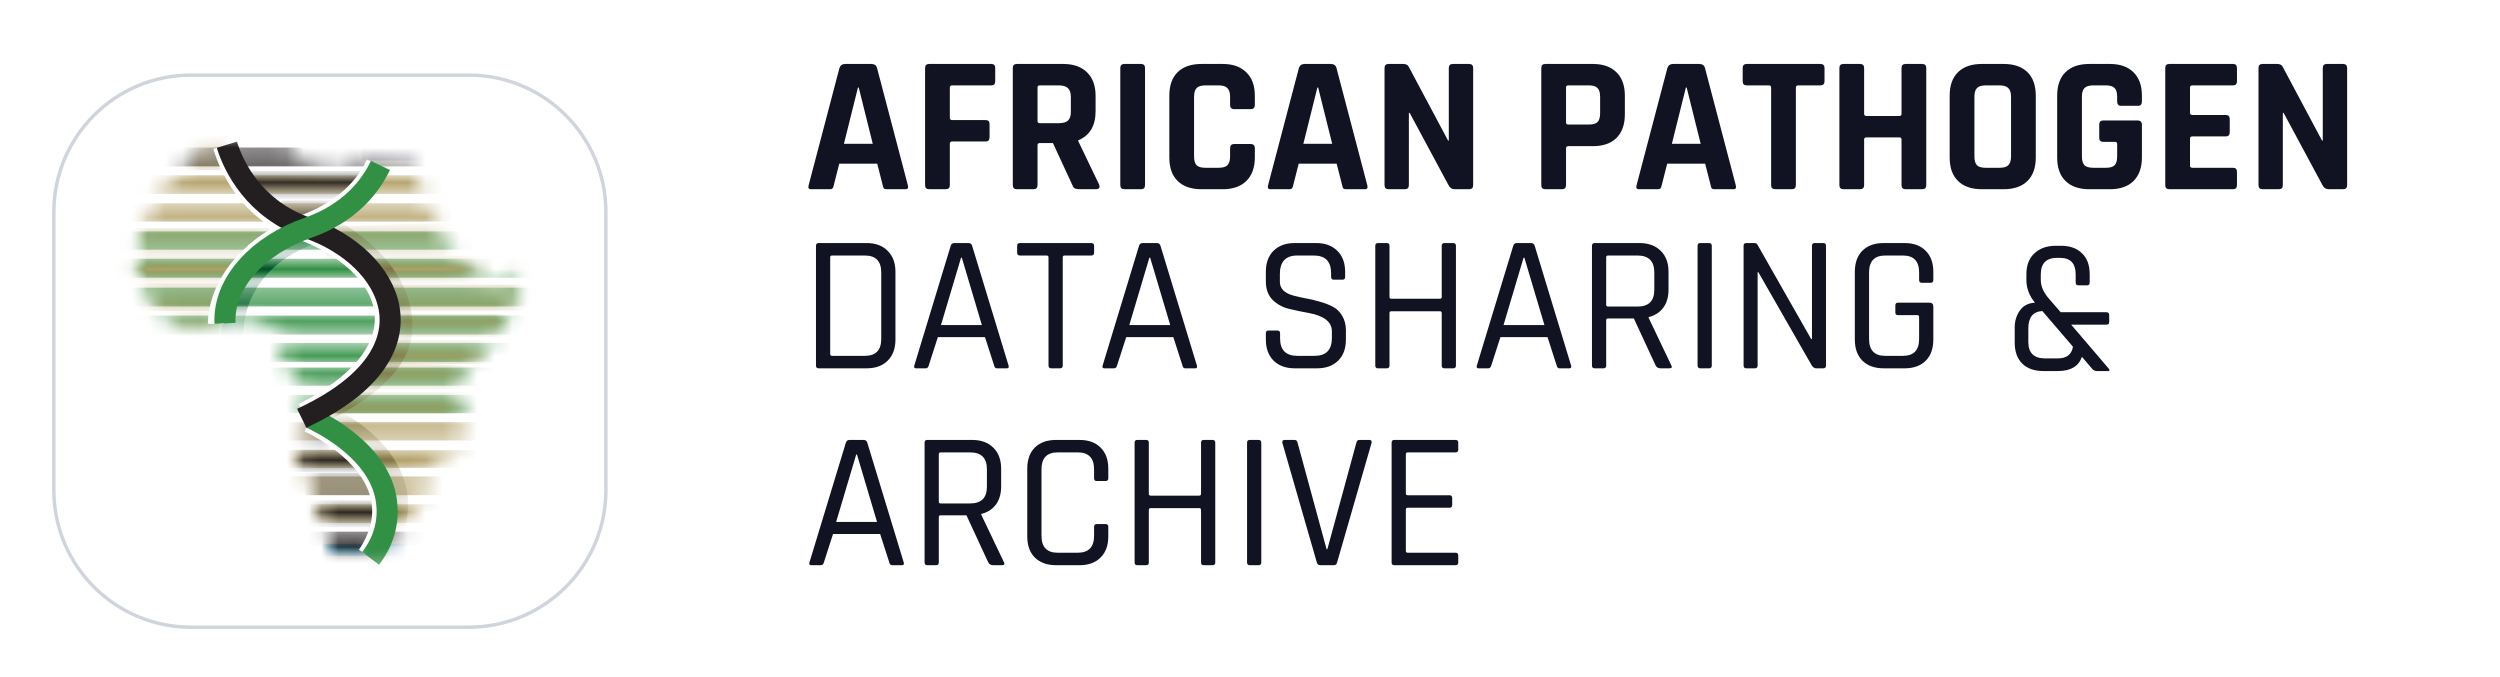 <svg width="144" height="39" viewBox="0 0 144 39" fill="none" xmlns="http://www.w3.org/2000/svg">
<g filter="url(#filter0_dd_2101_4522)">
<mask id="mask0_2101_4522" style="mask-type:luminance" maskUnits="userSpaceOnUse" x="3" y="2" width="32" height="33">
<path d="M27 2.227H11C6.582 2.227 3 5.808 3 10.227V26.227C3 30.645 6.582 34.227 11 34.227H27C31.418 34.227 35 30.645 35 26.227V10.227C35 5.808 31.418 2.227 27 2.227Z" fill="white"/>
</mask>
<g mask="url(#mask0_2101_4522)">
<path d="M27 2.227H11C6.582 2.227 3 5.808 3 10.227V26.227C3 30.645 6.582 34.227 11 34.227H27C31.418 34.227 35 30.645 35 26.227V10.227C35 5.808 31.418 2.227 27 2.227Z" fill="white"/>
<mask id="mask1_2101_4522" style="mask-type:luminance" maskUnits="userSpaceOnUse" x="7" y="8" width="24" height="2">
<path d="M7.701 8.055H30.298V9.23H7.701V8.055Z" fill="white"/>
</mask>
<g mask="url(#mask1_2101_4522)">
<mask id="mask2_2101_4522" style="mask-type:luminance" maskUnits="userSpaceOnUse" x="7" y="5" width="24" height="26">
<path d="M14.729 5.713C14.615 5.713 14.514 5.731 14.432 5.775C13.85 5.973 12.897 6.184 12.897 6.184C12.897 6.184 12.527 6.026 11.785 6.396C11.045 6.926 10.886 7.084 10.886 7.084C10.886 7.084 10.621 8.302 9.827 8.302C9.351 8.937 8.292 10.314 8.027 11.266C7.497 12.642 7.709 13.966 8.292 14.76C9.139 15.925 9.88 17.037 11.679 16.719C13.533 16.295 13.691 16.242 14.062 16.242C14.644 16.295 15.438 16.877 15.438 16.877C16.02 16.877 16.338 17.089 16.338 17.089C16.338 17.089 16.073 18.624 16.179 18.836C16.338 19.101 17.29 19.405 17.343 20.549C17.396 21.695 17.714 22.33 17.714 22.33C17.714 22.33 17.661 22.965 17.185 23.494C16.708 24.024 17.502 25.4 17.82 25.718C18.032 26.3 18.244 27.2 18.297 27.677C18.85 28.206 18.85 28.47 19.197 29.688C19.197 29.688 19.408 30.323 20.413 29.846C21.631 29.688 21.949 29.846 22.531 29C23.484 27.994 23.749 27.888 23.802 27.359C24.225 26.618 24.755 26.406 24.755 26.406C24.755 25.77 24.808 25.136 24.49 24.977C25.495 24.5 26.289 23.971 26.66 23.759C26.766 22.965 26.607 20.887 26.289 20.549C25.972 20 26.024 20.212 26.739 19.365C27.613 18.36 28.883 16.983 28.883 16.983C28.883 16.983 29.254 16.348 29.36 15.713C30.101 14.919 30.881 13.49 29.406 13.966C28.778 14.231 28.248 14.637 27.718 14.231C27.507 13.542 27.031 13.278 26.607 13.278C25.76 12.113 25.125 11.266 25.125 11.266C25.125 11.266 25.585 10.525 24.72 9.943C24.119 9.149 24.119 9.096 24.119 9.096C24.119 9.096 24.648 7.191 22.69 7.561C21.367 7.508 19.876 7.137 19.514 7.773C19.152 8.091 18.614 8.004 18.35 7.359C17.873 7.084 17.132 7.341 17.132 7.341C17.132 7.341 16.512 6.979 16.814 6.555C17.116 5.973 17.026 5.708 16.285 5.867C15.971 5.889 15.659 5.841 15.373 5.792C15.141 5.754 14.928 5.714 14.748 5.713H14.729Z" fill="white"/>
</mask>
<g mask="url(#mask2_2101_4522)">
<path d="M6.374 8.096L6.387 9.169H31.16L31.147 8.096H6.374Z" fill="#B3A168"/>
</g>
</g>
<mask id="mask3_2101_4522" style="mask-type:luminance" maskUnits="userSpaceOnUse" x="13" y="8" width="9" height="2">
<path d="M13.84 8.055H21.938V9.23H13.84V8.055Z" fill="white"/>
</mask>
<g mask="url(#mask3_2101_4522)">
<mask id="mask4_2101_4522" style="mask-type:luminance" maskUnits="userSpaceOnUse" x="9" y="8" width="16" height="2">
<path d="M10.345 8.096C10.205 8.219 10.034 8.302 9.826 8.302C9.663 8.52 9.431 8.824 9.187 9.169H24.159C24.119 9.105 24.119 9.096 24.119 9.096C24.119 9.096 24.271 8.547 24.109 8.096H10.345Z" fill="white"/>
</mask>
<g mask="url(#mask4_2101_4522)">
<path d="M14.51 7.846L13.864 9.473H21.2L21.864 7.846H14.51Z" fill="#231F20"/>
</g>
</g>
<mask id="mask5_2101_4522" style="mask-type:luminance" maskUnits="userSpaceOnUse" x="7" y="6" width="20" height="2">
<path d="M7.701 6.488H26.38V7.664H7.701V6.488Z" fill="white"/>
</mask>
<g mask="url(#mask5_2101_4522)">
<mask id="mask6_2101_4522" style="mask-type:luminance" maskUnits="userSpaceOnUse" x="7" y="5" width="24" height="26">
<path d="M14.729 5.713C14.615 5.713 14.514 5.731 14.432 5.775C13.85 5.973 12.897 6.184 12.897 6.184C12.897 6.184 12.527 6.026 11.785 6.396C11.045 6.926 10.886 7.084 10.886 7.084C10.886 7.084 10.621 8.302 9.827 8.302C9.351 8.937 8.292 10.314 8.027 11.266C7.497 12.642 7.709 13.966 8.292 14.76C9.139 15.925 9.88 17.037 11.679 16.719C13.533 16.295 13.691 16.242 14.062 16.242C14.644 16.295 15.438 16.877 15.438 16.877C16.02 16.877 16.338 17.089 16.338 17.089C16.338 17.089 16.073 18.624 16.179 18.836C16.338 19.101 17.29 19.405 17.343 20.549C17.396 21.695 17.714 22.33 17.714 22.33C17.714 22.33 17.661 22.965 17.185 23.494C16.708 24.024 17.502 25.4 17.82 25.718C18.032 26.3 18.244 27.2 18.297 27.677C18.85 28.206 18.85 28.47 19.197 29.688C19.197 29.688 19.408 30.323 20.413 29.846C21.631 29.688 21.949 29.846 22.531 29C23.484 27.994 23.749 27.888 23.802 27.359C24.225 26.618 24.755 26.406 24.755 26.406C24.755 25.77 24.808 25.136 24.49 24.977C25.495 24.5 26.289 23.971 26.66 23.759C26.766 22.965 26.607 20.887 26.289 20.549C25.972 20 26.024 20.212 26.739 19.365C27.613 18.36 28.883 16.983 28.883 16.983C28.883 16.983 29.254 16.348 29.36 15.713C30.101 14.919 30.881 13.49 29.406 13.966C28.778 14.231 28.248 14.637 27.718 14.231C27.507 13.542 27.031 13.278 26.607 13.278C25.76 12.113 25.125 11.266 25.125 11.266C25.125 11.266 25.585 10.525 24.72 9.943C24.119 9.149 24.119 9.096 24.119 9.096C24.119 9.096 24.648 7.191 22.69 7.561C21.367 7.508 19.876 7.137 19.514 7.773C19.152 8.091 18.614 8.004 18.35 7.359C17.873 7.084 17.132 7.341 17.132 7.341C17.132 7.341 16.512 6.979 16.814 6.555C17.116 5.973 17.026 5.708 16.285 5.867C15.971 5.889 15.659 5.841 15.373 5.792C15.141 5.754 14.928 5.714 14.748 5.713H14.729Z" fill="white"/>
</mask>
<g mask="url(#mask6_2101_4522)">
<path d="M6.386 6.498V7.585H26.048L26.339 6.498H6.386Z" fill="#231F20"/>
</g>
</g>
<mask id="mask7_2101_4522" style="mask-type:luminance" maskUnits="userSpaceOnUse" x="10" y="6" width="4" height="2">
<path d="M10.706 6.488H13.188V7.664H10.706V6.488Z" fill="white"/>
</mask>
<g mask="url(#mask7_2101_4522)">
<mask id="mask8_2101_4522" style="mask-type:luminance" maskUnits="userSpaceOnUse" x="10" y="6" width="14" height="2">
<path d="M11.643 6.498C11.023 6.946 10.886 7.084 10.886 7.084C10.886 7.084 10.834 7.321 10.708 7.585H18.467C18.424 7.52 18.384 7.444 18.349 7.359C17.873 7.084 17.131 7.341 17.131 7.341C17.131 7.341 16.511 6.979 16.814 6.555C16.824 6.535 16.834 6.516 16.843 6.498H11.643ZM19.69 7.585H23.611C23.392 7.505 23.094 7.484 22.69 7.561C21.959 7.531 21.177 7.405 20.562 7.405C20.197 7.405 19.891 7.45 19.69 7.585Z" fill="white"/>
</mask>
<g mask="url(#mask8_2101_4522)">
<path d="M-4.283 5.836L-4.636 7.8H13.083V5.836H-4.283Z" fill="#B3A168"/>
</g>
</g>
<mask id="mask9_2101_4522" style="mask-type:luminance" maskUnits="userSpaceOnUse" x="21" y="6" width="3" height="2">
<path d="M21.155 6.488H23.637V7.664H21.155V6.488Z" fill="white"/>
</mask>
<g mask="url(#mask9_2101_4522)">
<mask id="mask10_2101_4522" style="mask-type:luminance" maskUnits="userSpaceOnUse" x="10" y="6" width="14" height="2">
<path d="M11.643 6.498C11.023 6.946 10.886 7.084 10.886 7.084C10.886 7.084 10.834 7.321 10.708 7.585H18.467C18.424 7.52 18.384 7.444 18.349 7.359C17.873 7.084 17.131 7.341 17.131 7.341C17.131 7.341 16.511 6.979 16.814 6.555C16.824 6.535 16.834 6.516 16.843 6.498H11.643ZM19.69 7.585H23.611C23.392 7.505 23.094 7.484 22.69 7.561C21.959 7.531 21.177 7.405 20.562 7.405C20.197 7.405 19.891 7.45 19.69 7.585Z" fill="white"/>
</mask>
<g mask="url(#mask10_2101_4522)">
<path d="M21.558 6.193L21.205 8.158H38.924V6.193H21.558Z" fill="#B3A168"/>
</g>
</g>
<mask id="mask11_2101_4522" style="mask-type:luminance" maskUnits="userSpaceOnUse" x="7" y="9" width="20" height="2">
<path d="M7.701 9.623H26.119V10.799H7.701V9.623Z" fill="white"/>
</mask>
<g mask="url(#mask11_2101_4522)">
<mask id="mask12_2101_4522" style="mask-type:luminance" maskUnits="userSpaceOnUse" x="7" y="5" width="24" height="26">
<path d="M14.729 5.713C14.615 5.713 14.514 5.731 14.432 5.775C13.85 5.973 12.897 6.184 12.897 6.184C12.897 6.184 12.527 6.026 11.785 6.396C11.045 6.926 10.886 7.084 10.886 7.084C10.886 7.084 10.621 8.302 9.827 8.302C9.351 8.937 8.292 10.314 8.027 11.266C7.497 12.642 7.709 13.966 8.292 14.76C9.139 15.925 9.88 17.037 11.679 16.719C13.533 16.295 13.691 16.242 14.062 16.242C14.644 16.295 15.438 16.877 15.438 16.877C16.02 16.877 16.338 17.089 16.338 17.089C16.338 17.089 16.073 18.624 16.179 18.836C16.338 19.101 17.29 19.405 17.343 20.549C17.396 21.695 17.714 22.33 17.714 22.33C17.714 22.33 17.661 22.965 17.185 23.494C16.708 24.024 17.502 25.4 17.82 25.718C18.032 26.3 18.244 27.2 18.297 27.677C18.85 28.206 18.85 28.47 19.197 29.688C19.197 29.688 19.408 30.323 20.413 29.846C21.631 29.688 21.949 29.846 22.531 29C23.484 27.994 23.749 27.888 23.802 27.359C24.225 26.618 24.755 26.406 24.755 26.406C24.755 25.77 24.808 25.136 24.49 24.977C25.495 24.5 26.289 23.971 26.66 23.759C26.766 22.965 26.607 20.887 26.289 20.549C25.972 20 26.024 20.212 26.739 19.365C27.613 18.36 28.883 16.983 28.883 16.983C28.883 16.983 29.254 16.348 29.36 15.713C30.101 14.919 30.881 13.49 29.406 13.966C28.778 14.231 28.248 14.637 27.718 14.231C27.507 13.542 27.031 13.278 26.607 13.278C25.76 12.113 25.125 11.266 25.125 11.266C25.125 11.266 25.585 10.525 24.72 9.943C24.119 9.149 24.119 9.096 24.119 9.096C24.119 9.096 24.648 7.191 22.69 7.561C21.367 7.508 19.876 7.137 19.514 7.773C19.152 8.091 18.614 8.004 18.35 7.359C17.873 7.084 17.132 7.341 17.132 7.341C17.132 7.341 16.512 6.979 16.814 6.555C17.116 5.973 17.026 5.708 16.285 5.867C15.971 5.889 15.659 5.841 15.373 5.792C15.141 5.754 14.928 5.714 14.748 5.713H14.729Z" fill="white"/>
</mask>
<g mask="url(#mask12_2101_4522)">
<path d="M6.386 10.765H25.994V9.709H6.386V10.765Z" fill="#B3A168"/>
</g>
</g>
<mask id="mask13_2101_4522" style="mask-type:luminance" maskUnits="userSpaceOnUse" x="15" y="9" width="5" height="2">
<path d="M15.277 9.623H19.327V10.799H15.277V9.623Z" fill="white"/>
</mask>
<g mask="url(#mask13_2101_4522)">
<mask id="mask14_2101_4522" style="mask-type:luminance" maskUnits="userSpaceOnUse" x="8" y="9" width="18" height="2">
<path d="M8.818 9.709C8.59 10.059 8.374 10.424 8.217 10.765H25.246C25.237 10.517 25.121 10.213 24.72 9.943C24.654 9.856 24.596 9.779 24.544 9.709H8.818Z" fill="white"/>
</mask>
<g mask="url(#mask14_2101_4522)">
<path d="M16.246 9.551L15.293 10.927L19.26 10.9V9.551H16.246Z" fill="#231F20"/>
</g>
</g>
<mask id="mask15_2101_4522" style="mask-type:luminance" maskUnits="userSpaceOnUse" x="7" y="12" width="24" height="3">
<path d="M7.701 12.889H30.298V14.064H7.701V12.889Z" fill="white"/>
</mask>
<g mask="url(#mask15_2101_4522)">
<mask id="mask16_2101_4522" style="mask-type:luminance" maskUnits="userSpaceOnUse" x="7" y="5" width="24" height="26">
<path d="M14.729 5.713C14.615 5.713 14.514 5.731 14.432 5.775C13.85 5.973 12.897 6.184 12.897 6.184C12.897 6.184 12.527 6.026 11.785 6.396C11.045 6.926 10.886 7.084 10.886 7.084C10.886 7.084 10.621 8.302 9.827 8.302C9.351 8.937 8.292 10.314 8.027 11.266C7.497 12.642 7.709 13.966 8.292 14.76C9.139 15.925 9.88 17.037 11.679 16.719C13.533 16.295 13.691 16.242 14.062 16.242C14.644 16.295 15.438 16.877 15.438 16.877C16.02 16.877 16.338 17.089 16.338 17.089C16.338 17.089 16.073 18.624 16.179 18.836C16.338 19.101 17.29 19.405 17.343 20.549C17.396 21.695 17.714 22.33 17.714 22.33C17.714 22.33 17.661 22.965 17.185 23.494C16.708 24.024 17.502 25.4 17.82 25.718C18.032 26.3 18.244 27.2 18.297 27.677C18.85 28.206 18.85 28.47 19.197 29.688C19.197 29.688 19.408 30.323 20.413 29.846C21.631 29.688 21.949 29.846 22.531 29C23.484 27.994 23.749 27.888 23.802 27.359C24.225 26.618 24.755 26.406 24.755 26.406C24.755 25.77 24.808 25.136 24.49 24.977C25.495 24.5 26.289 23.971 26.66 23.759C26.766 22.965 26.607 20.887 26.289 20.549C25.972 20 26.024 20.212 26.739 19.365C27.613 18.36 28.883 16.983 28.883 16.983C28.883 16.983 29.254 16.348 29.36 15.713C30.101 14.919 30.881 13.49 29.406 13.966C28.778 14.231 28.248 14.637 27.718 14.231C27.507 13.542 27.031 13.278 26.607 13.278C25.76 12.113 25.125 11.266 25.125 11.266C25.125 11.266 25.585 10.525 24.72 9.943C24.119 9.149 24.119 9.096 24.119 9.096C24.119 9.096 24.648 7.191 22.69 7.561C21.367 7.508 19.876 7.137 19.514 7.773C19.152 8.091 18.614 8.004 18.35 7.359C17.873 7.084 17.132 7.341 17.132 7.341C17.132 7.341 16.512 6.979 16.814 6.555C17.116 5.973 17.026 5.708 16.285 5.867C15.971 5.889 15.659 5.841 15.373 5.792C15.141 5.754 14.928 5.714 14.748 5.713H14.729Z" fill="white"/>
</mask>
<g mask="url(#mask16_2101_4522)">
<path d="M6.451 13.998H31.224V12.904H6.451V13.998Z" fill="#319044"/>
</g>
</g>
<mask id="mask17_2101_4522" style="mask-type:luminance" maskUnits="userSpaceOnUse" x="12" y="12" width="7" height="3">
<path d="M12.665 12.889H18.412V14.064H12.665V12.889Z" fill="white"/>
</mask>
<g mask="url(#mask17_2101_4522)">
<mask id="mask18_2101_4522" style="mask-type:luminance" maskUnits="userSpaceOnUse" x="7" y="12" width="24" height="2">
<path d="M7.725 12.904C7.73 13.299 7.794 13.668 7.905 13.998H27.631C27.393 13.482 26.98 13.278 26.608 13.278C26.515 13.149 26.423 13.025 26.335 12.904H7.725ZM29.407 13.966C29.382 13.977 29.358 13.987 29.333 13.998H30.197C30.146 13.918 30.049 13.871 29.894 13.871C29.77 13.871 29.61 13.9 29.407 13.966Z" fill="white"/>
</mask>
<g mask="url(#mask18_2101_4522)">
<path d="M14.031 17.031C14.031 17.031 13.965 13.407 18.316 11.98L17.254 11.084C17.254 11.084 13.123 12.215 12.736 17.23C12.35 22.212 14.031 17.031 14.031 17.031Z" fill="#00512C"/>
</g>
</g>
<mask id="mask19_2101_4522" style="mask-type:luminance" maskUnits="userSpaceOnUse" x="7" y="12" width="8" height="3">
<path d="M7.701 12.889H14.755V14.064H7.701V12.889Z" fill="white"/>
</mask>
<g mask="url(#mask19_2101_4522)">
<mask id="mask20_2101_4522" style="mask-type:luminance" maskUnits="userSpaceOnUse" x="7" y="12" width="24" height="2">
<path d="M7.724 12.904C7.729 13.299 7.793 13.668 7.904 13.998H27.63C27.392 13.482 26.979 13.278 26.607 13.278C26.514 13.149 26.422 13.025 26.334 12.904H7.724ZM29.405 13.966C29.381 13.977 29.357 13.987 29.332 13.998H30.196C30.145 13.918 30.048 13.871 29.893 13.871C29.769 13.871 29.609 13.9 29.405 13.966Z" fill="white"/>
</mask>
<g mask="url(#mask20_2101_4522)">
<path d="M6.373 12.715L6.403 17.506L12.638 16.709L14.631 12.723L6.373 12.715Z" fill="#B3A168"/>
</g>
</g>
<mask id="mask21_2101_4522" style="mask-type:luminance" maskUnits="userSpaceOnUse" x="21" y="12" width="10" height="3">
<path d="M21.155 12.889H30.299V14.064H21.155V12.889Z" fill="white"/>
</mask>
<g mask="url(#mask21_2101_4522)">
<mask id="mask22_2101_4522" style="mask-type:luminance" maskUnits="userSpaceOnUse" x="7" y="12" width="24" height="2">
<path d="M7.724 12.904C7.729 13.299 7.793 13.668 7.904 13.998H27.63C27.392 13.482 26.979 13.278 26.607 13.278C26.514 13.149 26.422 13.025 26.334 12.904H7.724ZM29.405 13.966C29.381 13.977 29.357 13.987 29.332 13.998H30.196C30.145 13.918 30.048 13.871 29.893 13.871C29.769 13.871 29.609 13.9 29.405 13.966Z" fill="white"/>
</mask>
<g mask="url(#mask22_2101_4522)">
<path d="M21.163 14.419H45.936V12.715H21.163V14.419Z" fill="#B3A168"/>
</g>
</g>
<mask id="mask23_2101_4522" style="mask-type:luminance" maskUnits="userSpaceOnUse" x="21" y="12" width="3" height="3">
<path d="M21.155 12.889H23.768V14.064H21.155V12.889Z" fill="white"/>
</mask>
<g mask="url(#mask23_2101_4522)">
<mask id="mask24_2101_4522" style="mask-type:luminance" maskUnits="userSpaceOnUse" x="21" y="12" width="10" height="2">
<path d="M21.163 12.904V13.998H27.63C27.392 13.482 26.979 13.278 26.607 13.278C26.514 13.149 26.423 13.025 26.335 12.904H21.163ZM29.406 13.966C29.381 13.977 29.357 13.987 29.332 13.998H30.197C30.146 13.918 30.048 13.871 29.893 13.871C29.769 13.871 29.609 13.9 29.406 13.966Z" fill="white"/>
</mask>
<g mask="url(#mask24_2101_4522)">
<path d="M18.847 10.387C18.847 10.387 23.763 12.579 23.763 16.831C23.763 21.082 16.124 23.341 16.124 23.341L18.847 10.387Z" fill="#7D7246"/>
</g>
</g>
<mask id="mask25_2101_4522" style="mask-type:luminance" maskUnits="userSpaceOnUse" x="7" y="11" width="24" height="2">
<path d="M7.701 11.32H30.298V12.496H7.701V11.32Z" fill="white"/>
</mask>
<g mask="url(#mask25_2101_4522)">
<mask id="mask26_2101_4522" style="mask-type:luminance" maskUnits="userSpaceOnUse" x="7" y="5" width="24" height="26">
<path d="M14.729 5.713C14.615 5.713 14.514 5.731 14.432 5.775C13.85 5.973 12.897 6.184 12.897 6.184C12.897 6.184 12.527 6.026 11.785 6.396C11.045 6.926 10.886 7.084 10.886 7.084C10.886 7.084 10.621 8.302 9.827 8.302C9.351 8.937 8.292 10.314 8.027 11.266C7.497 12.642 7.709 13.966 8.292 14.76C9.139 15.925 9.88 17.037 11.679 16.719C13.533 16.295 13.691 16.242 14.062 16.242C14.644 16.295 15.438 16.877 15.438 16.877C16.02 16.877 16.338 17.089 16.338 17.089C16.338 17.089 16.073 18.624 16.179 18.836C16.338 19.101 17.29 19.405 17.343 20.549C17.396 21.695 17.714 22.33 17.714 22.33C17.714 22.33 17.661 22.965 17.185 23.494C16.708 24.024 17.502 25.4 17.82 25.718C18.032 26.3 18.244 27.2 18.297 27.677C18.85 28.206 18.85 28.47 19.197 29.688C19.197 29.688 19.408 30.323 20.413 29.846C21.631 29.688 21.949 29.846 22.531 29C23.484 27.994 23.749 27.888 23.802 27.359C24.225 26.618 24.755 26.406 24.755 26.406C24.755 25.77 24.808 25.136 24.49 24.977C25.495 24.5 26.289 23.971 26.66 23.759C26.766 22.965 26.607 20.887 26.289 20.549C25.972 20 26.024 20.212 26.739 19.365C27.613 18.36 28.883 16.983 28.883 16.983C28.883 16.983 29.254 16.348 29.36 15.713C30.101 14.919 30.881 13.49 29.406 13.966C28.778 14.231 28.248 14.637 27.718 14.231C27.507 13.542 27.031 13.278 26.607 13.278C25.76 12.113 25.125 11.266 25.125 11.266C25.125 11.266 25.585 10.525 24.72 9.943C24.119 9.149 24.119 9.096 24.119 9.096C24.119 9.096 24.648 7.191 22.69 7.561C21.367 7.508 19.876 7.137 19.514 7.773C19.152 8.091 18.614 8.004 18.35 7.359C17.873 7.084 17.132 7.341 17.132 7.341C17.132 7.341 16.512 6.979 16.814 6.555C17.116 5.973 17.026 5.708 16.285 5.867C15.971 5.889 15.659 5.841 15.373 5.792C15.141 5.754 14.928 5.714 14.748 5.713H14.729Z" fill="white"/>
</mask>
<g mask="url(#mask26_2101_4522)">
<path d="M6.374 11.328L6.452 12.381H31.225L31.147 11.328H6.374Z" fill="#319044"/>
</g>
</g>
<mask id="mask27_2101_4522" style="mask-type:luminance" maskUnits="userSpaceOnUse" x="7" y="11" width="9" height="2">
<path d="M7.701 11.32H15.669V12.496H7.701V11.32Z" fill="white"/>
</mask>
<g mask="url(#mask27_2101_4522)">
<mask id="mask28_2101_4522" style="mask-type:luminance" maskUnits="userSpaceOnUse" x="7" y="11" width="19" height="2">
<path d="M8.004 11.328C7.872 11.686 7.79 12.04 7.751 12.382H25.952C25.563 11.854 25.279 11.472 25.172 11.328H8.004Z" fill="white"/>
</mask>
<g mask="url(#mask28_2101_4522)">
<path d="M5.843 11.143L5.873 12.737H15.563L15.532 11.143H5.843Z" fill="#B3A168"/>
</g>
</g>
<mask id="mask29_2101_4522" style="mask-type:luminance" maskUnits="userSpaceOnUse" x="18" y="11" width="8" height="2">
<path d="M18.673 11.32H25.988V12.496H18.673V11.32Z" fill="white"/>
</mask>
<g mask="url(#mask29_2101_4522)">
<mask id="mask30_2101_4522" style="mask-type:luminance" maskUnits="userSpaceOnUse" x="7" y="11" width="19" height="2">
<path d="M8.003 11.328C7.871 11.686 7.789 12.04 7.75 12.382H25.951C25.562 11.854 25.277 11.472 25.171 11.328H8.003Z" fill="white"/>
</mask>
<g mask="url(#mask30_2101_4522)">
<path d="M18.738 11.046L18.819 12.743L42.619 12.663L27.991 10.764L18.738 11.046Z" fill="#B3A168"/>
</g>
</g>
<mask id="mask31_2101_4522" style="mask-type:luminance" maskUnits="userSpaceOnUse" x="18" y="11" width="6" height="2">
<path d="M18.673 11.32H23.767V12.496H18.673V11.32Z" fill="white"/>
</mask>
<g mask="url(#mask31_2101_4522)">
<mask id="mask32_2101_4522" style="mask-type:luminance" maskUnits="userSpaceOnUse" x="18" y="11" width="8" height="2">
<path d="M18.751 11.328L18.801 12.382H25.951C25.562 11.854 25.277 11.472 25.171 11.328H18.751Z" fill="white"/>
</mask>
<g mask="url(#mask32_2101_4522)">
<path d="M18.846 10.387C18.846 10.387 23.762 12.579 23.762 16.831C23.762 21.082 16.123 23.341 16.123 23.341L18.846 10.387Z" fill="#7D7246"/>
</g>
</g>
<mask id="mask33_2101_4522" style="mask-type:luminance" maskUnits="userSpaceOnUse" x="12" y="11" width="7" height="2">
<path d="M12.665 11.32H18.412V12.496H12.665V11.32Z" fill="white"/>
</mask>
<g mask="url(#mask33_2101_4522)">
<mask id="mask34_2101_4522" style="mask-type:luminance" maskUnits="userSpaceOnUse" x="7" y="11" width="19" height="2">
<path d="M8.004 11.328C7.872 11.686 7.79 12.04 7.751 12.382H25.952C25.563 11.854 25.279 11.472 25.172 11.328H8.004Z" fill="white"/>
</mask>
<g mask="url(#mask34_2101_4522)">
<path d="M14.031 17.031C14.031 17.031 13.965 13.407 18.316 11.98L17.254 11.084C17.254 11.084 13.123 12.215 12.736 17.23C12.35 22.212 14.031 17.031 14.031 17.031Z" fill="#00512C"/>
</g>
</g>
<mask id="mask35_2101_4522" style="mask-type:luminance" maskUnits="userSpaceOnUse" x="7" y="14" width="24" height="2">
<path d="M7.701 14.455H30.298V15.761H7.701V14.455Z" fill="white"/>
</mask>
<g mask="url(#mask35_2101_4522)">
<mask id="mask36_2101_4522" style="mask-type:luminance" maskUnits="userSpaceOnUse" x="7" y="5" width="24" height="26">
<path d="M14.729 5.713C14.615 5.713 14.514 5.731 14.432 5.775C13.85 5.973 12.897 6.184 12.897 6.184C12.897 6.184 12.527 6.026 11.785 6.396C11.045 6.926 10.886 7.084 10.886 7.084C10.886 7.084 10.621 8.302 9.827 8.302C9.351 8.937 8.292 10.314 8.027 11.266C7.497 12.642 7.709 13.966 8.292 14.76C9.139 15.925 9.88 17.037 11.679 16.719C13.533 16.295 13.691 16.242 14.062 16.242C14.644 16.295 15.438 16.877 15.438 16.877C16.02 16.877 16.338 17.089 16.338 17.089C16.338 17.089 16.073 18.624 16.179 18.836C16.338 19.101 17.29 19.405 17.343 20.549C17.396 21.695 17.714 22.33 17.714 22.33C17.714 22.33 17.661 22.965 17.185 23.494C16.708 24.024 17.502 25.4 17.82 25.718C18.032 26.3 18.244 27.2 18.297 27.677C18.85 28.206 18.85 28.47 19.197 29.688C19.197 29.688 19.408 30.323 20.413 29.846C21.631 29.688 21.949 29.846 22.531 29C23.484 27.994 23.749 27.888 23.802 27.359C24.225 26.618 24.755 26.406 24.755 26.406C24.755 25.77 24.808 25.136 24.49 24.977C25.495 24.5 26.289 23.971 26.66 23.759C26.766 22.965 26.607 20.887 26.289 20.549C25.972 20 26.024 20.212 26.739 19.365C27.613 18.36 28.883 16.983 28.883 16.983C28.883 16.983 29.254 16.348 29.36 15.713C30.101 14.919 30.881 13.49 29.406 13.966C28.778 14.231 28.248 14.637 27.718 14.231C27.507 13.542 27.031 13.278 26.607 13.278C25.76 12.113 25.125 11.266 25.125 11.266C25.125 11.266 25.585 10.525 24.72 9.943C24.119 9.149 24.119 9.096 24.119 9.096C24.119 9.096 24.648 7.191 22.69 7.561C21.367 7.508 19.876 7.137 19.514 7.773C19.152 8.091 18.614 8.004 18.35 7.359C17.873 7.084 17.132 7.341 17.132 7.341C17.132 7.341 16.512 6.979 16.814 6.555C17.116 5.973 17.026 5.708 16.285 5.867C15.971 5.889 15.659 5.841 15.373 5.792C15.141 5.754 14.928 5.714 14.748 5.713H14.729Z" fill="white"/>
</mask>
<g mask="url(#mask36_2101_4522)">
<path d="M6.451 15.652H31.224V14.568H6.451V15.652Z" fill="#319044"/>
</g>
</g>
<mask id="mask37_2101_4522" style="mask-type:luminance" maskUnits="userSpaceOnUse" x="8" y="14" width="6" height="2">
<path d="M8.093 14.455H13.187V15.761H8.093V14.455Z" fill="white"/>
</mask>
<g mask="url(#mask37_2101_4522)">
<mask id="mask38_2101_4522" style="mask-type:luminance" maskUnits="userSpaceOnUse" x="8" y="14" width="23" height="2">
<path d="M8.165 14.568C8.205 14.635 8.247 14.698 8.292 14.759C8.517 15.069 8.735 15.375 8.967 15.651H29.416C29.708 15.327 29.996 14.915 30.143 14.568H8.165Z" fill="white"/>
</mask>
<g mask="url(#mask38_2101_4522)">
<path d="M3.372 14.316L3.403 15.911H13.092L13.061 14.316H3.372Z" fill="#B3A168"/>
</g>
</g>
<mask id="mask39_2101_4522" style="mask-type:luminance" maskUnits="userSpaceOnUse" x="12" y="14" width="7" height="2">
<path d="M12.665 14.455H18.412V15.761H12.665V14.455Z" fill="white"/>
</mask>
<g mask="url(#mask39_2101_4522)">
<mask id="mask40_2101_4522" style="mask-type:luminance" maskUnits="userSpaceOnUse" x="8" y="14" width="23" height="2">
<path d="M8.165 14.568C8.205 14.635 8.247 14.698 8.292 14.759C8.517 15.069 8.735 15.375 8.967 15.651H29.416C29.708 15.327 29.996 14.915 30.143 14.568H8.165Z" fill="white"/>
</mask>
<g mask="url(#mask40_2101_4522)">
<path d="M14.03 17.029C14.03 17.029 13.964 13.405 18.315 11.979L17.253 11.082C17.253 11.082 13.122 12.213 12.736 17.228C12.349 22.21 14.03 17.029 14.03 17.029Z" fill="#00512C"/>
</g>
</g>
<mask id="mask41_2101_4522" style="mask-type:luminance" maskUnits="userSpaceOnUse" x="21" y="14" width="10" height="2">
<path d="M21.939 14.455H30.168V15.761H21.939V14.455Z" fill="white"/>
</mask>
<g mask="url(#mask41_2101_4522)">
<mask id="mask42_2101_4522" style="mask-type:luminance" maskUnits="userSpaceOnUse" x="8" y="14" width="23" height="2">
<path d="M8.164 14.568C8.204 14.635 8.246 14.698 8.291 14.759C8.516 15.069 8.734 15.375 8.966 15.651H29.415C29.707 15.327 29.995 14.915 30.142 14.568H8.164Z" fill="white"/>
</mask>
<g mask="url(#mask42_2101_4522)">
<path d="M21.956 15.893H42.627V14.398H21.956V15.893Z" fill="#B3A168"/>
</g>
</g>
<mask id="mask43_2101_4522" style="mask-type:luminance" maskUnits="userSpaceOnUse" x="21" y="14" width="3" height="2">
<path d="M21.939 14.455H23.767V15.761H21.939V14.455Z" fill="white"/>
</mask>
<g mask="url(#mask43_2101_4522)">
<mask id="mask44_2101_4522" style="mask-type:luminance" maskUnits="userSpaceOnUse" x="21" y="14" width="10" height="2">
<path d="M21.956 14.568V15.651H29.415C29.707 15.327 29.995 14.914 30.142 14.568H21.956Z" fill="white"/>
</mask>
<g mask="url(#mask44_2101_4522)">
<path d="M18.846 10.387C18.846 10.387 23.762 12.579 23.762 16.831C23.762 21.082 16.123 23.341 16.123 23.341L18.846 10.387Z" fill="#7D7246"/>
</g>
</g>
<mask id="mask45_2101_4522" style="mask-type:luminance" maskUnits="userSpaceOnUse" x="7" y="17" width="24" height="2">
<path d="M7.701 17.721H30.298V18.896H7.701V17.721Z" fill="white"/>
</mask>
<g mask="url(#mask45_2101_4522)">
<mask id="mask46_2101_4522" style="mask-type:luminance" maskUnits="userSpaceOnUse" x="7" y="5" width="24" height="26">
<path d="M14.729 5.713C14.615 5.713 14.514 5.731 14.432 5.775C13.85 5.973 12.897 6.184 12.897 6.184C12.897 6.184 12.527 6.026 11.785 6.396C11.045 6.926 10.886 7.084 10.886 7.084C10.886 7.084 10.621 8.302 9.827 8.302C9.351 8.937 8.292 10.314 8.027 11.266C7.497 12.642 7.709 13.966 8.292 14.76C9.139 15.925 9.88 17.037 11.679 16.719C13.533 16.295 13.691 16.242 14.062 16.242C14.644 16.295 15.438 16.877 15.438 16.877C16.02 16.877 16.338 17.089 16.338 17.089C16.338 17.089 16.073 18.624 16.179 18.836C16.338 19.101 17.29 19.405 17.343 20.549C17.396 21.695 17.714 22.33 17.714 22.33C17.714 22.33 17.661 22.965 17.185 23.494C16.708 24.024 17.502 25.4 17.82 25.718C18.032 26.3 18.244 27.2 18.297 27.677C18.85 28.206 18.85 28.47 19.197 29.688C19.197 29.688 19.408 30.323 20.413 29.846C21.631 29.688 21.949 29.846 22.531 29C23.484 27.994 23.749 27.888 23.802 27.359C24.225 26.618 24.755 26.406 24.755 26.406C24.755 25.77 24.808 25.136 24.49 24.977C25.495 24.5 26.289 23.971 26.66 23.759C26.766 22.965 26.607 20.887 26.289 20.549C25.972 20 26.024 20.212 26.739 19.365C27.613 18.36 28.883 16.983 28.883 16.983C28.883 16.983 29.254 16.348 29.36 15.713C30.101 14.919 30.881 13.49 29.406 13.966C28.778 14.231 28.248 14.637 27.718 14.231C27.507 13.542 27.031 13.278 26.607 13.278C25.76 12.113 25.125 11.266 25.125 11.266C25.125 11.266 25.585 10.525 24.72 9.943C24.119 9.149 24.119 9.096 24.119 9.096C24.119 9.096 24.648 7.191 22.69 7.561C21.367 7.508 19.876 7.137 19.514 7.773C19.152 8.091 18.614 8.004 18.35 7.359C17.873 7.084 17.132 7.341 17.132 7.341C17.132 7.341 16.512 6.979 16.814 6.555C17.116 5.973 17.026 5.708 16.285 5.867C15.971 5.889 15.659 5.841 15.373 5.792C15.141 5.754 14.928 5.714 14.748 5.713H14.729Z" fill="white"/>
</mask>
<g mask="url(#mask46_2101_4522)">
<path d="M6.452 17.754L6.374 18.847H31.147L31.225 17.754H6.452Z" fill="#319044"/>
</g>
</g>
<mask id="mask47_2101_4522" style="mask-type:luminance" maskUnits="userSpaceOnUse" x="21" y="17" width="8" height="2">
<path d="M21.939 17.721H28.208V18.896H21.939V17.721Z" fill="white"/>
</mask>
<g mask="url(#mask47_2101_4522)">
<mask id="mask48_2101_4522" style="mask-type:luminance" maskUnits="userSpaceOnUse" x="16" y="17" width="13" height="2">
<path d="M16.235 17.752C16.175 18.196 16.12 18.718 16.178 18.835C16.18 18.839 16.183 18.842 16.186 18.846H27.194C27.532 18.466 27.884 18.076 28.178 17.752H16.235Z" fill="white"/>
</mask>
<g mask="url(#mask48_2101_4522)">
<path d="M22.027 18.964H42.627V17.59H22.027V18.964Z" fill="#B3A168"/>
</g>
</g>
<mask id="mask49_2101_4522" style="mask-type:luminance" maskUnits="userSpaceOnUse" x="21" y="17" width="3" height="2">
<path d="M21.939 17.721H23.767V18.896H21.939V17.721Z" fill="white"/>
</mask>
<g mask="url(#mask49_2101_4522)">
<mask id="mask50_2101_4522" style="mask-type:luminance" maskUnits="userSpaceOnUse" x="22" y="17" width="7" height="2">
<path d="M22.027 17.752V18.846H27.194C27.531 18.466 27.883 18.076 28.178 17.752H22.027Z" fill="white"/>
</mask>
<g mask="url(#mask50_2101_4522)">
<path d="M18.845 10.387C18.845 10.387 23.761 12.579 23.761 16.831C23.761 21.082 16.122 23.341 16.122 23.341L18.845 10.387Z" fill="#7D7246"/>
</g>
</g>
<mask id="mask51_2101_4522" style="mask-type:luminance" maskUnits="userSpaceOnUse" x="7" y="16" width="24" height="2">
<path d="M7.701 16.154H30.298V17.33H7.701V16.154Z" fill="white"/>
</mask>
<g mask="url(#mask51_2101_4522)">
<mask id="mask52_2101_4522" style="mask-type:luminance" maskUnits="userSpaceOnUse" x="7" y="5" width="24" height="26">
<path d="M14.729 5.713C14.615 5.713 14.514 5.731 14.432 5.775C13.85 5.973 12.897 6.184 12.897 6.184C12.897 6.184 12.527 6.026 11.785 6.396C11.045 6.926 10.886 7.084 10.886 7.084C10.886 7.084 10.621 8.302 9.827 8.302C9.351 8.937 8.292 10.314 8.027 11.266C7.497 12.642 7.709 13.966 8.292 14.76C9.139 15.925 9.88 17.037 11.679 16.719C13.533 16.295 13.691 16.242 14.062 16.242C14.644 16.295 15.438 16.877 15.438 16.877C16.02 16.877 16.338 17.089 16.338 17.089C16.338 17.089 16.073 18.624 16.179 18.836C16.338 19.101 17.29 19.405 17.343 20.549C17.396 21.695 17.714 22.33 17.714 22.33C17.714 22.33 17.661 22.965 17.185 23.494C16.708 24.024 17.502 25.4 17.82 25.718C18.032 26.3 18.244 27.2 18.297 27.677C18.85 28.206 18.85 28.47 19.197 29.688C19.197 29.688 19.408 30.323 20.413 29.846C21.631 29.688 21.949 29.846 22.531 29C23.484 27.994 23.749 27.888 23.802 27.359C24.225 26.618 24.755 26.406 24.755 26.406C24.755 25.77 24.808 25.136 24.49 24.977C25.495 24.5 26.289 23.971 26.66 23.759C26.766 22.965 26.607 20.887 26.289 20.549C25.972 20 26.024 20.212 26.739 19.365C27.613 18.36 28.883 16.983 28.883 16.983C28.883 16.983 29.254 16.348 29.36 15.713C30.101 14.919 30.881 13.49 29.406 13.966C28.778 14.231 28.248 14.637 27.718 14.231C27.507 13.542 27.031 13.278 26.607 13.278C25.76 12.113 25.125 11.266 25.125 11.266C25.125 11.266 25.585 10.525 24.72 9.943C24.119 9.149 24.119 9.096 24.119 9.096C24.119 9.096 24.648 7.191 22.69 7.561C21.367 7.508 19.876 7.137 19.514 7.773C19.152 8.091 18.614 8.004 18.35 7.359C17.873 7.084 17.132 7.341 17.132 7.341C17.132 7.341 16.512 6.979 16.814 6.555C17.116 5.973 17.026 5.708 16.285 5.867C15.971 5.889 15.659 5.841 15.373 5.792C15.141 5.754 14.928 5.714 14.748 5.713H14.729Z" fill="white"/>
</mask>
<g mask="url(#mask52_2101_4522)">
<path d="M6.451 17.269H31.224V16.178H6.451V17.269Z" fill="#319044"/>
</g>
</g>
<mask id="mask53_2101_4522" style="mask-type:luminance" maskUnits="userSpaceOnUse" x="9" y="16" width="4" height="2">
<path d="M9.399 16.154H12.665V17.33H9.399V16.154Z" fill="white"/>
</mask>
<g mask="url(#mask53_2101_4522)">
<mask id="mask54_2101_4522" style="mask-type:luminance" maskUnits="userSpaceOnUse" x="9" y="16" width="21" height="2">
<path d="M9.479 16.178C10.022 16.637 10.691 16.894 11.679 16.719C13.532 16.296 13.691 16.242 14.061 16.242C14.644 16.296 15.438 16.878 15.438 16.878C16.02 16.878 16.337 17.09 16.337 17.09C16.337 17.09 16.326 17.158 16.308 17.269H28.621C28.784 17.092 28.883 16.984 28.883 16.984C28.883 16.984 29.092 16.625 29.241 16.178H9.479Z" fill="white"/>
</mask>
<g mask="url(#mask54_2101_4522)">
<path d="M2.907 15.846L2.937 17.44H12.627L12.597 15.846H2.907Z" fill="#B3A168"/>
</g>
</g>
<mask id="mask55_2101_4522" style="mask-type:luminance" maskUnits="userSpaceOnUse" x="22" y="16" width="8" height="2">
<path d="M22.461 16.154H29.253V17.33H22.461V16.154Z" fill="white"/>
</mask>
<g mask="url(#mask55_2101_4522)">
<mask id="mask56_2101_4522" style="mask-type:luminance" maskUnits="userSpaceOnUse" x="9" y="16" width="21" height="2">
<path d="M9.479 16.178C10.022 16.637 10.691 16.894 11.679 16.719C13.532 16.296 13.691 16.242 14.061 16.242C14.644 16.296 15.438 16.878 15.438 16.878C16.02 16.878 16.337 17.09 16.337 17.09C16.337 17.09 16.326 17.158 16.308 17.269H28.621C28.784 17.092 28.883 16.984 28.883 16.984C28.883 16.984 29.092 16.625 29.241 16.178H9.479Z" fill="white"/>
</mask>
<g mask="url(#mask56_2101_4522)">
<path d="M22.486 17.398H42.628V16.098H22.486V17.398Z" fill="#B3A168"/>
</g>
</g>
<mask id="mask57_2101_4522" style="mask-type:luminance" maskUnits="userSpaceOnUse" x="22" y="16" width="2" height="2">
<path d="M22.461 16.154H23.767V17.33H22.461V16.154Z" fill="white"/>
</mask>
<g mask="url(#mask57_2101_4522)">
<mask id="mask58_2101_4522" style="mask-type:luminance" maskUnits="userSpaceOnUse" x="22" y="16" width="8" height="2">
<path d="M22.485 16.178V17.269H28.621C28.783 17.092 28.883 16.984 28.883 16.984C28.883 16.984 29.092 16.625 29.24 16.178H22.485Z" fill="white"/>
</mask>
<g mask="url(#mask58_2101_4522)">
<path d="M18.846 10.387C18.846 10.387 23.762 12.579 23.762 16.831C23.762 21.082 16.123 23.341 16.123 23.341L18.846 10.387Z" fill="#7D7246"/>
</g>
</g>
<mask id="mask59_2101_4522" style="mask-type:luminance" maskUnits="userSpaceOnUse" x="12" y="16" width="7" height="2">
<path d="M12.665 16.154H18.412V17.33H12.665V16.154Z" fill="white"/>
</mask>
<g mask="url(#mask59_2101_4522)">
<mask id="mask60_2101_4522" style="mask-type:luminance" maskUnits="userSpaceOnUse" x="9" y="16" width="21" height="2">
<path d="M9.479 16.178C10.022 16.637 10.691 16.894 11.679 16.719C13.532 16.296 13.691 16.242 14.061 16.242C14.644 16.296 15.438 16.878 15.438 16.878C16.02 16.878 16.337 17.09 16.337 17.09C16.337 17.09 16.326 17.158 16.308 17.269H28.621C28.784 17.092 28.883 16.984 28.883 16.984C28.883 16.984 29.092 16.625 29.241 16.178H9.479Z" fill="white"/>
</mask>
<g mask="url(#mask60_2101_4522)">
<path d="M14.03 17.031C14.03 17.031 13.964 13.407 18.315 11.98L17.253 11.084C17.253 11.084 13.122 12.215 12.736 17.23C12.349 22.212 14.03 17.031 14.03 17.031Z" fill="#00512C"/>
</g>
</g>
<mask id="mask61_2101_4522" style="mask-type:luminance" maskUnits="userSpaceOnUse" x="7" y="19" width="24" height="2">
<path d="M7.701 19.158H30.298V20.334H7.701V19.158Z" fill="white"/>
</mask>
<g mask="url(#mask61_2101_4522)">
<mask id="mask62_2101_4522" style="mask-type:luminance" maskUnits="userSpaceOnUse" x="7" y="5" width="24" height="26">
<path d="M14.729 5.713C14.615 5.713 14.514 5.731 14.432 5.775C13.85 5.973 12.897 6.184 12.897 6.184C12.897 6.184 12.527 6.026 11.785 6.396C11.045 6.926 10.886 7.084 10.886 7.084C10.886 7.084 10.621 8.302 9.827 8.302C9.351 8.937 8.292 10.314 8.027 11.266C7.497 12.642 7.709 13.966 8.292 14.76C9.139 15.925 9.88 17.037 11.679 16.719C13.533 16.295 13.691 16.242 14.062 16.242C14.644 16.295 15.438 16.877 15.438 16.877C16.02 16.877 16.338 17.089 16.338 17.089C16.338 17.089 16.073 18.624 16.179 18.836C16.338 19.101 17.29 19.405 17.343 20.549C17.396 21.695 17.714 22.33 17.714 22.33C17.714 22.33 17.661 22.965 17.185 23.494C16.708 24.024 17.502 25.4 17.82 25.718C18.032 26.3 18.244 27.2 18.297 27.677C18.85 28.206 18.85 28.47 19.197 29.688C19.197 29.688 19.408 30.323 20.413 29.846C21.631 29.688 21.949 29.846 22.531 29C23.484 27.994 23.749 27.888 23.802 27.359C24.225 26.618 24.755 26.406 24.755 26.406C24.755 25.77 24.808 25.136 24.49 24.977C25.495 24.5 26.289 23.971 26.66 23.759C26.766 22.965 26.607 20.887 26.289 20.549C25.972 20 26.024 20.212 26.739 19.365C27.613 18.36 28.883 16.983 28.883 16.983C28.883 16.983 29.254 16.348 29.36 15.713C30.101 14.919 30.881 13.49 29.406 13.966C28.778 14.231 28.248 14.637 27.718 14.231C27.507 13.542 27.031 13.278 26.607 13.278C25.76 12.113 25.125 11.266 25.125 11.266C25.125 11.266 25.585 10.525 24.72 9.943C24.119 9.149 24.119 9.096 24.119 9.096C24.119 9.096 24.648 7.191 22.69 7.561C21.367 7.508 19.876 7.137 19.514 7.773C19.152 8.091 18.614 8.004 18.35 7.359C17.873 7.084 17.132 7.341 17.132 7.341C17.132 7.341 16.512 6.979 16.814 6.555C17.116 5.973 17.026 5.708 16.285 5.867C15.971 5.889 15.659 5.841 15.373 5.792C15.141 5.754 14.928 5.714 14.748 5.713H14.729Z" fill="white"/>
</mask>
<g mask="url(#mask62_2101_4522)">
<path d="M6.289 19.168L6.451 20.218H31.224L31.063 19.168H6.289Z" fill="#319044"/>
</g>
</g>
<mask id="mask63_2101_4522" style="mask-type:luminance" maskUnits="userSpaceOnUse" x="20" y="19" width="8" height="2">
<path d="M20.11 19.158H27.033V20.334H20.11V19.158Z" fill="white"/>
</mask>
<g mask="url(#mask63_2101_4522)">
<mask id="mask64_2101_4522" style="mask-type:luminance" maskUnits="userSpaceOnUse" x="16" y="19" width="11" height="2">
<path d="M16.57 19.168C16.846 19.381 17.178 19.688 17.299 20.218H26.113C26.059 20.034 26.233 19.965 26.739 19.365C26.795 19.301 26.852 19.235 26.912 19.168H16.57Z" fill="white"/>
</mask>
<g mask="url(#mask64_2101_4522)">
<path d="M21.526 18.844L20.148 20.417H42.627V19.723L21.526 18.844Z" fill="#B3A168"/>
</g>
</g>
<mask id="mask65_2101_4522" style="mask-type:luminance" maskUnits="userSpaceOnUse" x="20" y="19" width="4" height="2">
<path d="M20.24 19.158H23.767V20.334H20.24V19.158Z" fill="white"/>
</mask>
<g mask="url(#mask65_2101_4522)">
<mask id="mask66_2101_4522" style="mask-type:luminance" maskUnits="userSpaceOnUse" x="20" y="19" width="7" height="2">
<path d="M21.242 19.168L20.322 20.218H26.112C26.058 20.034 26.232 19.965 26.738 19.365C26.794 19.301 26.852 19.235 26.911 19.168H21.242Z" fill="white"/>
</mask>
<g mask="url(#mask66_2101_4522)">
<path d="M18.846 10.387C18.846 10.387 23.762 12.579 23.762 16.831C23.762 21.082 16.123 23.341 16.123 23.341L18.846 10.387Z" fill="#7D7246"/>
</g>
</g>
<mask id="mask67_2101_4522" style="mask-type:luminance" maskUnits="userSpaceOnUse" x="7" y="22" width="24" height="2">
<path d="M7.701 22.293H30.298V23.468H7.701V22.293Z" fill="white"/>
</mask>
<g mask="url(#mask67_2101_4522)">
<mask id="mask68_2101_4522" style="mask-type:luminance" maskUnits="userSpaceOnUse" x="7" y="5" width="24" height="26">
<path d="M14.729 5.713C14.615 5.713 14.514 5.731 14.432 5.775C13.85 5.973 12.897 6.184 12.897 6.184C12.897 6.184 12.527 6.026 11.785 6.396C11.045 6.926 10.886 7.084 10.886 7.084C10.886 7.084 10.621 8.302 9.827 8.302C9.351 8.937 8.292 10.314 8.027 11.266C7.497 12.642 7.709 13.966 8.292 14.76C9.139 15.925 9.88 17.037 11.679 16.719C13.533 16.295 13.691 16.242 14.062 16.242C14.644 16.295 15.438 16.877 15.438 16.877C16.02 16.877 16.338 17.089 16.338 17.089C16.338 17.089 16.073 18.624 16.179 18.836C16.338 19.101 17.29 19.405 17.343 20.549C17.396 21.695 17.714 22.33 17.714 22.33C17.714 22.33 17.661 22.965 17.185 23.494C16.708 24.024 17.502 25.4 17.82 25.718C18.032 26.3 18.244 27.2 18.297 27.677C18.85 28.206 18.85 28.47 19.197 29.688C19.197 29.688 19.408 30.323 20.413 29.846C21.631 29.688 21.949 29.846 22.531 29C23.484 27.994 23.749 27.888 23.802 27.359C24.225 26.618 24.755 26.406 24.755 26.406C24.755 25.77 24.808 25.136 24.49 24.977C25.495 24.5 26.289 23.971 26.66 23.759C26.766 22.965 26.607 20.887 26.289 20.549C25.972 20 26.024 20.212 26.739 19.365C27.613 18.36 28.883 16.983 28.883 16.983C28.883 16.983 29.254 16.348 29.36 15.713C30.101 14.919 30.881 13.49 29.406 13.966C28.778 14.231 28.248 14.637 27.718 14.231C27.507 13.542 27.031 13.278 26.607 13.278C25.76 12.113 25.125 11.266 25.125 11.266C25.125 11.266 25.585 10.525 24.72 9.943C24.119 9.149 24.119 9.096 24.119 9.096C24.119 9.096 24.648 7.191 22.69 7.561C21.367 7.508 19.876 7.137 19.514 7.773C19.152 8.091 18.614 8.004 18.35 7.359C17.873 7.084 17.132 7.341 17.132 7.341C17.132 7.341 16.512 6.979 16.814 6.555C17.116 5.973 17.026 5.708 16.285 5.867C15.971 5.889 15.659 5.841 15.373 5.792C15.141 5.754 14.928 5.714 14.748 5.713H14.729Z" fill="white"/>
</mask>
<g mask="url(#mask68_2101_4522)">
<path d="M6.386 23.371H31.159V22.314H6.386V23.371Z" fill="#B3A168"/>
</g>
</g>
<mask id="mask69_2101_4522" style="mask-type:luminance" maskUnits="userSpaceOnUse" x="18" y="22" width="6" height="2">
<path d="M18.412 22.293H23.637V23.468H18.412V22.293Z" fill="white"/>
</mask>
<g mask="url(#mask69_2101_4522)">
<mask id="mask70_2101_4522" style="mask-type:luminance" maskUnits="userSpaceOnUse" x="17" y="22" width="10" height="2">
<path d="M17.707 22.314C17.712 22.325 17.714 22.33 17.714 22.33C17.714 22.33 17.669 22.871 17.288 23.371H26.689C26.699 23.065 26.69 22.691 26.662 22.314H17.707Z" fill="white"/>
</mask>
<g mask="url(#mask70_2101_4522)">
<path d="M19.046 21.414C19.046 21.414 24.826 23.872 23.231 28.788C21.637 29.053 21.703 24.603 21.703 24.603L18.448 21.879L19.046 21.414Z" fill="#7D7246"/>
</g>
</g>
<mask id="mask71_2101_4522" style="mask-type:luminance" maskUnits="userSpaceOnUse" x="17" y="22" width="3" height="2">
<path d="M17.236 22.293H19.065V23.468H17.236V22.293Z" fill="white"/>
</mask>
<g mask="url(#mask71_2101_4522)">
<mask id="mask72_2101_4522" style="mask-type:luminance" maskUnits="userSpaceOnUse" x="17" y="22" width="10" height="2">
<path d="M17.706 22.314C17.711 22.325 17.713 22.33 17.713 22.33C17.713 22.33 17.668 22.871 17.287 23.371H26.688C26.698 23.065 26.689 22.691 26.661 22.314H17.706Z" fill="white"/>
</mask>
<g mask="url(#mask72_2101_4522)">
<path d="M-4.826 22.32L-2.967 24.058H18.982V22.32H-4.826Z" fill="#231F20"/>
</g>
</g>
<mask id="mask73_2101_4522" style="mask-type:luminance" maskUnits="userSpaceOnUse" x="7" y="20" width="24" height="2">
<path d="M7.701 20.725H30.298V21.9H7.701V20.725Z" fill="white"/>
</mask>
<g mask="url(#mask73_2101_4522)">
<mask id="mask74_2101_4522" style="mask-type:luminance" maskUnits="userSpaceOnUse" x="7" y="5" width="24" height="26">
<path d="M14.729 5.713C14.615 5.713 14.514 5.731 14.432 5.775C13.85 5.973 12.897 6.184 12.897 6.184C12.897 6.184 12.527 6.026 11.785 6.396C11.045 6.926 10.886 7.084 10.886 7.084C10.886 7.084 10.621 8.302 9.827 8.302C9.351 8.937 8.292 10.314 8.027 11.266C7.497 12.642 7.709 13.966 8.292 14.76C9.139 15.925 9.88 17.037 11.679 16.719C13.533 16.295 13.691 16.242 14.062 16.242C14.644 16.295 15.438 16.877 15.438 16.877C16.02 16.877 16.338 17.089 16.338 17.089C16.338 17.089 16.073 18.624 16.179 18.836C16.338 19.101 17.29 19.405 17.343 20.549C17.396 21.695 17.714 22.33 17.714 22.33C17.714 22.33 17.661 22.965 17.185 23.494C16.708 24.024 17.502 25.4 17.82 25.718C18.032 26.3 18.244 27.2 18.297 27.677C18.85 28.206 18.85 28.47 19.197 29.688C19.197 29.688 19.408 30.323 20.413 29.846C21.631 29.688 21.949 29.846 22.531 29C23.484 27.994 23.749 27.888 23.802 27.359C24.225 26.618 24.755 26.406 24.755 26.406C24.755 25.77 24.808 25.136 24.49 24.977C25.495 24.5 26.289 23.971 26.66 23.759C26.766 22.965 26.607 20.887 26.289 20.549C25.972 20 26.024 20.212 26.739 19.365C27.613 18.36 28.883 16.983 28.883 16.983C28.883 16.983 29.254 16.348 29.36 15.713C30.101 14.919 30.881 13.49 29.406 13.966C28.778 14.231 28.248 14.637 27.718 14.231C27.507 13.542 27.031 13.278 26.607 13.278C25.76 12.113 25.125 11.266 25.125 11.266C25.125 11.266 25.585 10.525 24.72 9.943C24.119 9.149 24.119 9.096 24.119 9.096C24.119 9.096 24.648 7.191 22.69 7.561C21.367 7.508 19.876 7.137 19.514 7.773C19.152 8.091 18.614 8.004 18.35 7.359C17.873 7.084 17.132 7.341 17.132 7.341C17.132 7.341 16.512 6.979 16.814 6.555C17.116 5.973 17.026 5.708 16.285 5.867C15.971 5.889 15.659 5.841 15.373 5.792C15.141 5.754 14.928 5.714 14.748 5.713H14.729Z" fill="white"/>
</mask>
<g mask="url(#mask74_2101_4522)">
<path d="M6.386 21.795H31.159V20.744H6.386V21.795Z" fill="#319044"/>
</g>
</g>
<mask id="mask75_2101_4522" style="mask-type:luminance" maskUnits="userSpaceOnUse" x="18" y="20" width="9" height="2">
<path d="M18.543 20.725H26.641V21.9H18.543V20.725Z" fill="white"/>
</mask>
<g mask="url(#mask75_2101_4522)">
<mask id="mask76_2101_4522" style="mask-type:luminance" maskUnits="userSpaceOnUse" x="17" y="20" width="10" height="2">
<path d="M17.355 20.742C17.387 21.179 17.457 21.532 17.527 21.793H26.612C26.562 21.365 26.489 20.978 26.397 20.742H17.355Z" fill="white"/>
</mask>
<g mask="url(#mask76_2101_4522)">
<path d="M18.693 20.58L18.656 21.835H27.389L27.425 20.58H18.693Z" fill="#B3A168"/>
</g>
</g>
<mask id="mask77_2101_4522" style="mask-type:luminance" maskUnits="userSpaceOnUse" x="18" y="20" width="6" height="2">
<path d="M18.543 20.725H23.768V21.9H18.543V20.725Z" fill="white"/>
</mask>
<g mask="url(#mask77_2101_4522)">
<mask id="mask78_2101_4522" style="mask-type:luminance" maskUnits="userSpaceOnUse" x="18" y="20" width="9" height="2">
<path d="M18.688 20.742L18.658 21.793H26.612C26.562 21.365 26.489 20.978 26.397 20.742H18.688Z" fill="white"/>
</mask>
<g mask="url(#mask78_2101_4522)">
<path d="M18.846 10.387C18.846 10.387 23.762 12.579 23.762 16.831C23.762 21.082 16.123 23.341 16.123 23.341L18.846 10.387Z" fill="#7D7246"/>
</g>
</g>
<mask id="mask79_2101_4522" style="mask-type:luminance" maskUnits="userSpaceOnUse" x="7" y="23" width="24" height="3">
<path d="M7.701 23.861H30.298V25.037H7.701V23.861Z" fill="white"/>
</mask>
<g mask="url(#mask79_2101_4522)">
<mask id="mask80_2101_4522" style="mask-type:luminance" maskUnits="userSpaceOnUse" x="7" y="5" width="24" height="26">
<path d="M14.729 5.713C14.615 5.713 14.514 5.731 14.432 5.775C13.85 5.973 12.897 6.184 12.897 6.184C12.897 6.184 12.527 6.026 11.785 6.396C11.045 6.926 10.886 7.084 10.886 7.084C10.886 7.084 10.621 8.302 9.827 8.302C9.351 8.937 8.292 10.314 8.027 11.266C7.497 12.642 7.709 13.966 8.292 14.76C9.139 15.925 9.88 17.037 11.679 16.719C13.533 16.295 13.691 16.242 14.062 16.242C14.644 16.295 15.438 16.877 15.438 16.877C16.02 16.877 16.338 17.089 16.338 17.089C16.338 17.089 16.073 18.624 16.179 18.836C16.338 19.101 17.29 19.405 17.343 20.549C17.396 21.695 17.714 22.33 17.714 22.33C17.714 22.33 17.661 22.965 17.185 23.494C16.708 24.024 17.502 25.4 17.82 25.718C18.032 26.3 18.244 27.2 18.297 27.677C18.85 28.206 18.85 28.47 19.197 29.688C19.197 29.688 19.408 30.323 20.413 29.846C21.631 29.688 21.949 29.846 22.531 29C23.484 27.994 23.749 27.888 23.802 27.359C24.225 26.618 24.755 26.406 24.755 26.406C24.755 25.77 24.808 25.136 24.49 24.977C25.495 24.5 26.289 23.971 26.66 23.759C26.766 22.965 26.607 20.887 26.289 20.549C25.972 20 26.024 20.212 26.739 19.365C27.613 18.36 28.883 16.983 28.883 16.983C28.883 16.983 29.254 16.348 29.36 15.713C30.101 14.919 30.881 13.49 29.406 13.966C28.778 14.231 28.248 14.637 27.718 14.231C27.507 13.542 27.031 13.278 26.607 13.278C25.76 12.113 25.125 11.266 25.125 11.266C25.125 11.266 25.585 10.525 24.72 9.943C24.119 9.149 24.119 9.096 24.119 9.096C24.119 9.096 24.648 7.191 22.69 7.561C21.367 7.508 19.876 7.137 19.514 7.773C19.152 8.091 18.614 8.004 18.35 7.359C17.873 7.084 17.132 7.341 17.132 7.341C17.132 7.341 16.512 6.979 16.814 6.555C17.116 5.973 17.026 5.708 16.285 5.867C15.971 5.889 15.659 5.841 15.373 5.792C15.141 5.754 14.928 5.714 14.748 5.713H14.729Z" fill="white"/>
</mask>
<g mask="url(#mask80_2101_4522)">
<path d="M6.386 24.947H31.159V23.93H6.386V24.947Z" fill="#B3A168"/>
</g>
</g>
<mask id="mask81_2101_4522" style="mask-type:luminance" maskUnits="userSpaceOnUse" x="18" y="23" width="6" height="3">
<path d="M18.412 23.861H23.637V25.037H18.412V23.861Z" fill="white"/>
</mask>
<g mask="url(#mask81_2101_4522)">
<mask id="mask82_2101_4522" style="mask-type:luminance" maskUnits="userSpaceOnUse" x="17" y="23" width="10" height="2">
<path d="M17.036 23.93C17.031 24.239 17.159 24.615 17.32 24.947H24.554C25.323 24.578 25.962 24.182 26.376 23.93H17.036Z" fill="white"/>
</mask>
<g mask="url(#mask82_2101_4522)">
<path d="M19.046 21.416C19.046 21.416 24.826 23.874 23.231 28.79C21.637 29.055 21.703 24.605 21.703 24.605L18.448 21.881L19.046 21.416Z" fill="#7D7246"/>
</g>
</g>
<mask id="mask83_2101_4522" style="mask-type:luminance" maskUnits="userSpaceOnUse" x="16" y="23" width="6" height="3">
<path d="M16.976 23.861H21.417V25.037H16.976V23.861Z" fill="white"/>
</mask>
<g mask="url(#mask83_2101_4522)">
<mask id="mask84_2101_4522" style="mask-type:luminance" maskUnits="userSpaceOnUse" x="17" y="23" width="10" height="2">
<path d="M17.036 23.93C17.031 24.239 17.159 24.615 17.32 24.947H24.554C25.323 24.578 25.962 24.182 26.376 23.93H17.036Z" fill="white"/>
</mask>
<g mask="url(#mask84_2101_4522)">
<path d="M-0.011 25.189H21.33V23.896H-0.011V25.189Z" fill="#231F20"/>
</g>
</g>
<mask id="mask85_2101_4522" style="mask-type:luminance" maskUnits="userSpaceOnUse" x="7" y="25" width="24" height="2">
<path d="M7.701 25.428H30.298V26.603H7.701V25.428Z" fill="white"/>
</mask>
<g mask="url(#mask85_2101_4522)">
<mask id="mask86_2101_4522" style="mask-type:luminance" maskUnits="userSpaceOnUse" x="7" y="5" width="24" height="26">
<path d="M14.729 5.713C14.615 5.713 14.514 5.731 14.432 5.775C13.85 5.973 12.897 6.184 12.897 6.184C12.897 6.184 12.527 6.026 11.785 6.396C11.045 6.926 10.886 7.084 10.886 7.084C10.886 7.084 10.621 8.302 9.827 8.302C9.351 8.937 8.292 10.314 8.027 11.266C7.497 12.642 7.709 13.966 8.292 14.76C9.139 15.925 9.88 17.037 11.679 16.719C13.533 16.295 13.691 16.242 14.062 16.242C14.644 16.295 15.438 16.877 15.438 16.877C16.02 16.877 16.338 17.089 16.338 17.089C16.338 17.089 16.073 18.624 16.179 18.836C16.338 19.101 17.29 19.405 17.343 20.549C17.396 21.695 17.714 22.33 17.714 22.33C17.714 22.33 17.661 22.965 17.185 23.494C16.708 24.024 17.502 25.4 17.82 25.718C18.032 26.3 18.244 27.2 18.297 27.677C18.85 28.206 18.85 28.47 19.197 29.688C19.197 29.688 19.408 30.323 20.413 29.846C21.631 29.688 21.949 29.846 22.531 29C23.484 27.994 23.749 27.888 23.802 27.359C24.225 26.618 24.755 26.406 24.755 26.406C24.755 25.77 24.808 25.136 24.49 24.977C25.495 24.5 26.289 23.971 26.66 23.759C26.766 22.965 26.607 20.887 26.289 20.549C25.972 20 26.024 20.212 26.739 19.365C27.613 18.36 28.883 16.983 28.883 16.983C28.883 16.983 29.254 16.348 29.36 15.713C30.101 14.919 30.881 13.49 29.406 13.966C28.778 14.231 28.248 14.637 27.718 14.231C27.507 13.542 27.031 13.278 26.607 13.278C25.76 12.113 25.125 11.266 25.125 11.266C25.125 11.266 25.585 10.525 24.72 9.943C24.119 9.149 24.119 9.096 24.119 9.096C24.119 9.096 24.648 7.191 22.69 7.561C21.367 7.508 19.876 7.137 19.514 7.773C19.152 8.091 18.614 8.004 18.35 7.359C17.873 7.084 17.132 7.341 17.132 7.341C17.132 7.341 16.512 6.979 16.814 6.555C17.116 5.973 17.026 5.708 16.285 5.867C15.971 5.889 15.659 5.841 15.373 5.792C15.141 5.754 14.928 5.714 14.748 5.713H14.729Z" fill="white"/>
</mask>
<g mask="url(#mask86_2101_4522)">
<path d="M6.386 26.521H31.159V25.443H6.386V26.521Z" fill="#B3A168"/>
</g>
</g>
<mask id="mask87_2101_4522" style="mask-type:luminance" maskUnits="userSpaceOnUse" x="18" y="25" width="6" height="2">
<path d="M18.412 25.428H23.637V26.603H18.412V25.428Z" fill="white"/>
</mask>
<g mask="url(#mask87_2101_4522)">
<mask id="mask88_2101_4522" style="mask-type:luminance" maskUnits="userSpaceOnUse" x="17" y="25" width="8" height="2">
<path d="M17.605 25.443C17.686 25.563 17.762 25.658 17.82 25.717C17.905 25.95 17.99 26.234 18.064 26.521H24.55C24.674 26.437 24.755 26.405 24.755 26.405C24.755 26.059 24.771 25.712 24.733 25.443H17.605Z" fill="white"/>
</mask>
<g mask="url(#mask88_2101_4522)">
<path d="M19.047 21.414C19.047 21.414 24.827 23.872 23.232 28.788C21.638 29.053 21.704 24.603 21.704 24.603L18.449 21.879L19.047 21.414Z" fill="#7D7246"/>
</g>
</g>
<mask id="mask89_2101_4522" style="mask-type:luminance" maskUnits="userSpaceOnUse" x="17" y="25" width="6" height="2">
<path d="M17.498 25.428H22.2V26.603H17.498V25.428Z" fill="white"/>
</mask>
<g mask="url(#mask89_2101_4522)">
<mask id="mask90_2101_4522" style="mask-type:luminance" maskUnits="userSpaceOnUse" x="17" y="25" width="8" height="2">
<path d="M17.605 25.443C17.686 25.563 17.762 25.658 17.82 25.717C17.905 25.95 17.99 26.234 18.064 26.521H24.55C24.674 26.437 24.755 26.405 24.755 26.405C24.755 26.059 24.771 25.712 24.733 25.443H17.605Z" fill="white"/>
</mask>
<g mask="url(#mask90_2101_4522)">
<path d="M-2.193 26.521H22.086V25.229H-2.193V26.521Z" fill="#231F20"/>
</g>
</g>
<mask id="mask91_2101_4522" style="mask-type:luminance" maskUnits="userSpaceOnUse" x="7" y="29" width="24" height="2">
<path d="M7.701 29.217H30.298V30.131H7.701V29.217Z" fill="white"/>
</mask>
<g mask="url(#mask91_2101_4522)">
<mask id="mask92_2101_4522" style="mask-type:luminance" maskUnits="userSpaceOnUse" x="7" y="5" width="24" height="26">
<path d="M14.729 5.715C14.615 5.715 14.514 5.733 14.432 5.777C13.85 5.975 12.897 6.186 12.897 6.186C12.897 6.186 12.527 6.028 11.785 6.398C11.045 6.928 10.886 7.086 10.886 7.086C10.886 7.086 10.621 8.304 9.827 8.304C9.351 8.939 8.292 10.316 8.027 11.268C7.497 12.644 7.709 13.968 8.292 14.762C9.139 15.927 9.88 17.038 11.679 16.721C13.533 16.297 13.691 16.244 14.062 16.244C14.644 16.297 15.438 16.879 15.438 16.879C16.02 16.879 16.338 17.091 16.338 17.091C16.338 17.091 16.073 18.626 16.179 18.838C16.338 19.103 17.29 19.407 17.343 20.552C17.396 21.696 17.714 22.332 17.714 22.332C17.714 22.332 17.661 22.967 17.185 23.496C16.708 24.026 17.502 25.402 17.82 25.72C18.032 26.302 18.244 27.202 18.297 27.678C18.85 28.207 18.85 28.472 19.197 29.69C19.197 29.69 19.408 30.325 20.413 29.848C21.631 29.69 21.949 29.848 22.531 29.002C23.484 27.996 23.749 27.89 23.802 27.36C24.225 26.62 24.755 26.408 24.755 26.408C24.755 25.772 24.808 25.137 24.49 24.979C25.495 24.502 26.289 23.973 26.66 23.761C26.766 22.967 26.607 20.889 26.289 20.552C25.972 20.002 26.024 20.214 26.739 19.367C27.613 18.361 28.883 16.985 28.883 16.985C28.883 16.985 29.254 16.35 29.36 15.715C30.101 14.921 30.881 13.492 29.406 13.968C28.778 14.233 28.248 14.639 27.718 14.233C27.507 13.544 27.031 13.28 26.607 13.28C25.76 12.115 25.125 11.268 25.125 11.268C25.125 11.268 25.585 10.527 24.72 9.945C24.119 9.151 24.119 9.098 24.119 9.098C24.119 9.098 24.648 7.192 22.69 7.563C21.367 7.51 19.876 7.139 19.514 7.775C19.152 8.093 18.614 8.006 18.35 7.361C17.873 7.086 17.132 7.343 17.132 7.343C17.132 7.343 16.512 6.981 16.814 6.557C17.116 5.975 17.026 5.71 16.285 5.869C15.971 5.891 15.659 5.843 15.373 5.794C15.141 5.756 14.928 5.716 14.748 5.715H14.729Z" fill="white"/>
</mask>
<g mask="url(#mask92_2101_4522)">
<path d="M6.386 30.016H31.159V29.322H6.386V30.016Z" fill="#00AEEF"/>
</g>
</g>
<mask id="mask93_2101_4522" style="mask-type:luminance" maskUnits="userSpaceOnUse" x="20" y="6" width="11" height="2">
<path d="M20.764 6.488H30.299V7.272H20.764V6.488Z" fill="white"/>
</mask>
<g mask="url(#mask93_2101_4522)">
<mask id="mask94_2101_4522" style="mask-type:luminance" maskUnits="userSpaceOnUse" x="7" y="5" width="24" height="26">
<path d="M14.729 5.713C14.615 5.713 14.514 5.731 14.432 5.775C13.85 5.973 12.897 6.184 12.897 6.184C12.897 6.184 12.527 6.026 11.785 6.396C11.045 6.926 10.886 7.084 10.886 7.084C10.886 7.084 10.621 8.302 9.827 8.302C9.351 8.937 8.292 10.314 8.027 11.266C7.497 12.642 7.709 13.966 8.292 14.76C9.139 15.925 9.88 17.037 11.679 16.719C13.533 16.295 13.691 16.242 14.062 16.242C14.644 16.295 15.438 16.877 15.438 16.877C16.02 16.877 16.338 17.089 16.338 17.089C16.338 17.089 16.073 18.624 16.179 18.836C16.338 19.101 17.29 19.405 17.343 20.549C17.396 21.695 17.714 22.33 17.714 22.33C17.714 22.33 17.661 22.965 17.185 23.494C16.708 24.024 17.502 25.4 17.82 25.718C18.032 26.3 18.244 27.2 18.297 27.677C18.85 28.206 18.85 28.47 19.197 29.688C19.197 29.688 19.408 30.323 20.413 29.846C21.631 29.688 21.949 29.846 22.531 29C23.484 27.994 23.749 27.888 23.802 27.359C24.225 26.618 24.755 26.406 24.755 26.406C24.755 25.77 24.808 25.136 24.49 24.977C25.495 24.5 26.289 23.971 26.66 23.759C26.766 22.965 26.607 20.887 26.289 20.549C25.972 20 26.024 20.212 26.739 19.365C27.613 18.36 28.883 16.983 28.883 16.983C28.883 16.983 29.254 16.348 29.36 15.713C30.101 14.919 30.881 13.49 29.406 13.966C28.778 14.231 28.248 14.637 27.718 14.231C27.507 13.542 27.031 13.278 26.607 13.278C25.76 12.113 25.125 11.266 25.125 11.266C25.125 11.266 25.585 10.525 24.72 9.943C24.119 9.149 24.119 9.096 24.119 9.096C24.119 9.096 24.648 7.191 22.69 7.561C21.367 7.508 19.876 7.137 19.514 7.773C19.152 8.091 18.614 8.004 18.35 7.359C17.873 7.084 17.132 7.341 17.132 7.341C17.132 7.341 16.512 6.979 16.814 6.555C17.116 5.973 17.026 5.708 16.285 5.867C15.971 5.889 15.659 5.841 15.373 5.792C15.141 5.754 14.928 5.714 14.748 5.713H14.729Z" fill="white"/>
</mask>
<g mask="url(#mask94_2101_4522)">
<path d="M20.837 7.248H42.627V6.555H20.837V7.248Z" fill="#15234F"/>
</g>
</g>
<mask id="mask95_2101_4522" style="mask-type:luminance" maskUnits="userSpaceOnUse" x="17" y="26" width="14" height="3">
<path d="M17.759 26.996H30.298V28.172H17.759V26.996Z" fill="white"/>
</mask>
<g mask="url(#mask95_2101_4522)">
<mask id="mask96_2101_4522" style="mask-type:luminance" maskUnits="userSpaceOnUse" x="7" y="5" width="24" height="26">
<path d="M14.729 5.713C14.614 5.713 14.513 5.731 14.431 5.775C13.849 5.973 12.896 6.184 12.896 6.184C12.896 6.184 12.526 6.026 11.784 6.396C11.044 6.926 10.885 7.084 10.885 7.084C10.885 7.084 10.62 8.302 9.826 8.302C9.35 8.937 8.291 10.314 8.026 11.266C7.496 12.642 7.708 13.966 8.291 14.76C9.138 15.925 9.879 17.037 11.678 16.719C13.531 16.295 13.69 16.242 14.061 16.242C14.643 16.295 15.437 16.877 15.437 16.877C16.019 16.877 16.337 17.089 16.337 17.089C16.337 17.089 16.072 18.624 16.178 18.836C16.337 19.101 17.289 19.405 17.342 20.549C17.395 21.695 17.713 22.33 17.713 22.33C17.713 22.33 17.66 22.965 17.184 23.494C16.707 24.024 17.501 25.4 17.819 25.718C18.031 26.3 18.242 27.2 18.296 27.677C18.849 28.206 18.849 28.47 19.196 29.688C19.196 29.688 19.407 30.323 20.413 29.846C21.63 29.688 21.948 29.846 22.53 29C23.483 27.994 23.748 27.888 23.801 27.359C24.224 26.618 24.753 26.406 24.753 26.406C24.753 25.77 24.807 25.136 24.489 24.977C25.494 24.5 26.288 23.971 26.659 23.759C26.765 22.965 26.606 20.887 26.288 20.549C25.971 20 26.023 20.212 26.738 19.365C27.612 18.36 28.882 16.983 28.882 16.983C28.882 16.983 29.253 16.348 29.359 15.713C30.1 14.919 30.88 13.49 29.405 13.966C28.777 14.231 28.247 14.637 27.718 14.231C27.506 13.542 27.03 13.278 26.606 13.278C25.759 12.113 25.124 11.266 25.124 11.266C25.124 11.266 25.584 10.525 24.719 9.943C24.118 9.149 24.118 9.096 24.118 9.096C24.118 9.096 24.647 7.191 22.689 7.561C21.366 7.508 19.875 7.137 19.513 7.773C19.151 8.091 18.613 8.004 18.349 7.359C17.872 7.084 17.131 7.341 17.131 7.341C17.131 7.341 16.511 6.979 16.813 6.555C17.115 5.973 17.025 5.708 16.284 5.867C15.97 5.889 15.658 5.841 15.372 5.792C15.14 5.754 14.927 5.714 14.747 5.713H14.729Z" fill="white"/>
</mask>
<g mask="url(#mask96_2101_4522)">
<path d="M17.873 28.125H42.647V27.047H17.873V28.125Z" fill="#B3A168"/>
</g>
</g>
<mask id="mask97_2101_4522" style="mask-type:luminance" maskUnits="userSpaceOnUse" x="18" y="26" width="6" height="3">
<path d="M18.412 26.996H23.506V28.172H18.412V26.996Z" fill="white"/>
</mask>
<g mask="url(#mask97_2101_4522)">
<mask id="mask98_2101_4522" style="mask-type:luminance" maskUnits="userSpaceOnUse" x="18" y="27" width="7" height="2">
<path d="M18.189 27.049C18.239 27.289 18.278 27.51 18.297 27.678C18.467 27.841 18.585 27.979 18.677 28.127H23.389C23.665 27.837 23.77 27.672 23.802 27.36C23.868 27.244 23.937 27.14 24.007 27.049H18.189Z" fill="white"/>
</mask>
<g mask="url(#mask98_2101_4522)">
<path d="M19.046 21.416C19.046 21.416 24.808 23.933 23.214 28.849C21.363 29.597 21.703 24.605 21.703 24.605L18.448 21.881L19.046 21.416Z" fill="#7D7246"/>
</g>
</g>
<mask id="mask99_2101_4522" style="mask-type:luminance" maskUnits="userSpaceOnUse" x="18" y="26" width="5" height="3">
<path d="M18.151 26.996H22.462V28.172H18.151V26.996Z" fill="white"/>
</mask>
<g mask="url(#mask99_2101_4522)">
<mask id="mask100_2101_4522" style="mask-type:luminance" maskUnits="userSpaceOnUse" x="18" y="27" width="7" height="2">
<path d="M18.189 27.049C18.239 27.289 18.278 27.51 18.297 27.678C18.467 27.841 18.585 27.979 18.677 28.127H23.389C23.665 27.837 23.77 27.672 23.802 27.36C23.868 27.244 23.937 27.14 24.007 27.049H18.189Z" fill="white"/>
</mask>
<g mask="url(#mask100_2101_4522)">
<path d="M17.145 28.363H22.461V26.814H17.145V28.363Z" fill="#231F20"/>
</g>
</g>
<mask id="mask101_2101_4522" style="mask-type:luminance" maskUnits="userSpaceOnUse" x="17" y="28" width="14" height="3">
<path d="M17.759 28.562H30.298V30.13H17.759V28.562Z" fill="white"/>
</mask>
<g mask="url(#mask101_2101_4522)">
<mask id="mask102_2101_4522" style="mask-type:luminance" maskUnits="userSpaceOnUse" x="7" y="5" width="24" height="26">
<path d="M14.729 5.713C14.614 5.713 14.513 5.731 14.431 5.775C13.849 5.973 12.896 6.184 12.896 6.184C12.896 6.184 12.526 6.026 11.784 6.396C11.044 6.926 10.885 7.084 10.885 7.084C10.885 7.084 10.62 8.302 9.826 8.302C9.35 8.937 8.291 10.314 8.026 11.266C7.496 12.642 7.708 13.966 8.291 14.76C9.138 15.925 9.879 17.037 11.678 16.719C13.531 16.295 13.69 16.242 14.061 16.242C14.643 16.295 15.437 16.877 15.437 16.877C16.019 16.877 16.337 17.089 16.337 17.089C16.337 17.089 16.072 18.624 16.178 18.836C16.337 19.101 17.289 19.405 17.342 20.549C17.395 21.695 17.713 22.33 17.713 22.33C17.713 22.33 17.66 22.965 17.184 23.494C16.707 24.024 17.501 25.4 17.819 25.718C18.031 26.3 18.242 27.2 18.296 27.677C18.849 28.206 18.849 28.47 19.196 29.688C19.196 29.688 19.407 30.323 20.413 29.846C21.63 29.688 21.948 29.846 22.53 29C23.483 27.994 23.748 27.888 23.801 27.359C24.224 26.618 24.753 26.406 24.753 26.406C24.753 25.77 24.807 25.136 24.489 24.977C25.494 24.5 26.288 23.971 26.659 23.759C26.765 22.965 26.606 20.887 26.288 20.549C25.971 20 26.023 20.212 26.738 19.365C27.612 18.36 28.882 16.983 28.882 16.983C28.882 16.983 29.253 16.348 29.359 15.713C30.1 14.919 30.88 13.49 29.405 13.966C28.777 14.231 28.247 14.637 27.718 14.231C27.506 13.542 27.03 13.278 26.606 13.278C25.759 12.113 25.124 11.266 25.124 11.266C25.124 11.266 25.584 10.525 24.719 9.943C24.118 9.149 24.118 9.096 24.118 9.096C24.118 9.096 24.647 7.191 22.689 7.561C21.366 7.508 19.875 7.137 19.513 7.773C19.151 8.091 18.613 8.004 18.349 7.359C17.872 7.084 17.131 7.341 17.131 7.341C17.131 7.341 16.511 6.979 16.813 6.555C17.115 5.973 17.025 5.708 16.284 5.867C15.97 5.889 15.658 5.841 15.372 5.792C15.14 5.754 14.927 5.714 14.747 5.713H14.729Z" fill="white"/>
</mask>
<g mask="url(#mask102_2101_4522)">
<path d="M17.854 31.452H42.627V28.623H17.854V31.452Z" fill="#231F20"/>
</g>
</g>
<mask id="mask103_2101_4522" style="mask-type:luminance" maskUnits="userSpaceOnUse" x="18" y="28" width="5" height="1">
<path d="M18.805 28.562H22.985V28.954H18.805V28.562Z" fill="white"/>
</mask>
<g mask="url(#mask103_2101_4522)">
<mask id="mask104_2101_4522" style="mask-type:luminance" maskUnits="userSpaceOnUse" x="18" y="28" width="5" height="3">
<path d="M18.895 28.623C18.979 28.881 19.061 29.211 19.197 29.688C19.197 29.688 19.409 30.323 20.414 29.847C21.632 29.688 21.949 29.847 22.531 29C22.667 28.857 22.788 28.733 22.896 28.623H18.895Z" fill="white"/>
</mask>
<g mask="url(#mask104_2101_4522)">
<path d="M19.046 21.414C19.046 21.414 24.808 23.931 23.214 28.847C21.363 29.595 21.703 24.603 21.703 24.603L18.448 21.879L19.046 21.414Z" fill="#7D7246"/>
</g>
</g>
<mask id="mask105_2101_4522" style="mask-type:luminance" maskUnits="userSpaceOnUse" x="7" y="5" width="23" height="24">
<path d="M7.724 5.713H29.123V28.693H7.724V5.713Z" fill="white"/>
</mask>
<g mask="url(#mask105_2101_4522)">
<path d="M12.864 6.399C13.244 7.645 14.36 10.146 17.21 11.154C22.625 13.068 24.88 18.061 17.476 21.814" stroke="white" stroke-width="1.214"/>
</g>
<mask id="mask106_2101_4522" style="mask-type:luminance" maskUnits="userSpaceOnUse" x="7" y="5" width="20" height="18">
<path d="M7.724 5.713H26.902V22.032H7.724V5.713Z" fill="white"/>
</mask>
<g mask="url(#mask106_2101_4522)">
<path d="M21.558 7.388C21.027 8.531 19.867 10.023 17.34 10.896C14.648 11.826 12.478 14.162 12.44 16.655" stroke="white" stroke-width="0.934"/>
</g>
<mask id="mask107_2101_4522" style="mask-type:luminance" maskUnits="userSpaceOnUse" x="14" y="19" width="11" height="12">
<path d="M14.886 19.941H24.421V30.741H14.886V19.941Z" fill="white"/>
</mask>
<g mask="url(#mask107_2101_4522)">
<path d="M17.64 22.639C17.64 22.639 23.833 25.372 20.87 29.797" stroke="white" stroke-width="0.469"/>
</g>
<mask id="mask108_2101_4522" style="mask-type:luminance" maskUnits="userSpaceOnUse" x="10" y="15" width="20" height="16">
<path d="M10.967 15.109H29.254V30.741H10.967V15.109Z" fill="white"/>
</mask>
<g mask="url(#mask108_2101_4522)">
<path d="M17.887 22.071C19.513 22.846 21.931 24.458 22.259 26.859C22.396 27.861 22.216 29.031 21.348 30.162" stroke="#319044" stroke-width="1.214"/>
</g>
<mask id="mask109_2101_4522" style="mask-type:luminance" maskUnits="userSpaceOnUse" x="7" y="5" width="23" height="25">
<path d="M7.724 5.713H29.384V29.085H7.724V5.713Z" fill="white"/>
</mask>
<g mask="url(#mask109_2101_4522)">
<path d="M13.068 6.335C13.448 7.581 14.637 10.066 17.727 11.134C22.535 12.794 25.481 18.231 17.564 22.005C17.504 22.034 17.443 22.063 17.38 22.094" stroke="#231F20" stroke-width="1.214"/>
</g>
<mask id="mask110_2101_4522" style="mask-type:luminance" maskUnits="userSpaceOnUse" x="7" y="5" width="22" height="19">
<path d="M7.724 5.713H28.862V23.599H7.724V5.713Z" fill="white"/>
</mask>
<g mask="url(#mask110_2101_4522)">
<path d="M21.913 7.531C21.331 8.744 20.138 10.293 17.702 11.135C14.97 12.079 12.84 14.241 12.961 16.625" stroke="#319044" stroke-width="1.214"/>
</g>
</g>
<path d="M27 2.326H11C6.637 2.326 3.1 5.863 3.1 10.226V26.226C3.1 30.589 6.637 34.126 11 34.126H27C31.363 34.126 34.9 30.589 34.9 26.226V10.226C34.9 5.863 31.363 2.326 27 2.326Z" stroke="#D0D5DD" stroke-width="0.2"/>
</g>
<path d="M47.791 10.899H46.714C46.579 10.899 46.534 10.82 46.579 10.663L48.352 3.919C48.404 3.762 48.517 3.684 48.689 3.684H50.181C50.368 3.684 50.48 3.762 50.518 3.919L52.291 10.663C52.336 10.82 52.291 10.899 52.156 10.899H51.079C50.997 10.899 50.941 10.884 50.91 10.854C50.881 10.816 50.858 10.753 50.843 10.663L50.529 9.429H48.341L48.027 10.663C48.012 10.753 47.986 10.816 47.948 10.854C47.918 10.884 47.866 10.899 47.791 10.899ZM49.418 5.041L48.61 8.284H50.271L49.463 5.041H49.418ZM54.475 10.899H53.521C53.364 10.899 53.285 10.82 53.285 10.663V3.919C53.285 3.762 53.364 3.684 53.521 3.684H57.1C57.25 3.684 57.325 3.762 57.325 3.919V4.682C57.325 4.839 57.25 4.918 57.1 4.918H54.845C54.755 4.918 54.71 4.959 54.71 5.041V6.781C54.71 6.87 54.755 6.915 54.845 6.915H56.764C56.921 6.915 56.999 6.994 56.999 7.151V7.903C56.999 8.067 56.921 8.149 56.764 8.149H54.845C54.755 8.149 54.71 8.191 54.71 8.273V10.663C54.71 10.82 54.632 10.899 54.475 10.899ZM59.526 10.899H58.572C58.416 10.899 58.337 10.82 58.337 10.663V3.919C58.337 3.762 58.416 3.684 58.572 3.684H61.243C61.827 3.684 62.283 3.844 62.612 4.166C62.941 4.488 63.106 4.94 63.106 5.524V6.399C63.106 7.244 62.773 7.805 62.107 8.082V8.127L63.308 10.629C63.375 10.809 63.312 10.899 63.117 10.899H62.208C62.074 10.899 61.976 10.884 61.916 10.854C61.856 10.824 61.808 10.76 61.77 10.663L60.648 8.239H59.897C59.807 8.239 59.762 8.28 59.762 8.363V10.663C59.762 10.82 59.683 10.899 59.526 10.899ZM59.885 7.095H60.985C61.224 7.095 61.4 7.046 61.512 6.949C61.625 6.844 61.681 6.68 61.681 6.455V5.58C61.681 5.348 61.625 5.18 61.512 5.075C61.4 4.97 61.224 4.918 60.985 4.918H59.885C59.803 4.918 59.762 4.959 59.762 5.041V6.971C59.762 7.054 59.803 7.095 59.885 7.095ZM65.954 3.919V10.663C65.954 10.82 65.876 10.899 65.719 10.899H64.765C64.608 10.899 64.529 10.82 64.529 10.663V3.919C64.529 3.762 64.608 3.684 64.765 3.684H65.719C65.876 3.684 65.954 3.762 65.954 3.919ZM70.427 10.899H69.204C68.613 10.899 68.157 10.742 67.835 10.427C67.513 10.113 67.353 9.661 67.353 9.07V5.513C67.353 4.922 67.513 4.469 67.835 4.155C68.157 3.841 68.613 3.684 69.204 3.684H70.427C71.011 3.684 71.463 3.844 71.785 4.166C72.114 4.48 72.279 4.929 72.279 5.513V6.04C72.279 6.205 72.196 6.287 72.032 6.287H71.089C70.932 6.287 70.853 6.205 70.853 6.04V5.58C70.853 5.341 70.801 5.172 70.696 5.075C70.599 4.97 70.431 4.918 70.192 4.918H69.428C69.197 4.918 69.028 4.97 68.924 5.075C68.826 5.172 68.778 5.341 68.778 5.58V9.002C68.778 9.242 68.826 9.414 68.924 9.518C69.028 9.616 69.197 9.664 69.428 9.664H70.192C70.431 9.664 70.599 9.616 70.696 9.518C70.801 9.414 70.853 9.242 70.853 9.002V8.542C70.853 8.378 70.932 8.295 71.089 8.295H72.032C72.196 8.295 72.279 8.378 72.279 8.542V9.07C72.279 9.653 72.114 10.106 71.785 10.427C71.463 10.742 71.011 10.899 70.427 10.899ZM74.254 10.899H73.177C73.043 10.899 72.998 10.82 73.043 10.663L74.816 3.919C74.868 3.762 74.98 3.684 75.152 3.684H76.644C76.832 3.684 76.944 3.762 76.981 3.919L78.754 10.663C78.799 10.82 78.754 10.899 78.619 10.899H77.542C77.46 10.899 77.404 10.884 77.374 10.854C77.344 10.816 77.322 10.753 77.306 10.663L76.992 9.429H74.804L74.49 10.663C74.475 10.753 74.449 10.816 74.412 10.854C74.382 10.884 74.329 10.899 74.254 10.899ZM75.881 5.041L75.073 8.284H76.734L75.926 5.041H75.881ZM80.916 10.899H79.984C79.827 10.899 79.749 10.82 79.749 10.663V3.919C79.749 3.762 79.827 3.684 79.984 3.684H80.826C80.983 3.684 81.088 3.736 81.14 3.841L83.407 8.093H83.451V3.919C83.451 3.762 83.53 3.684 83.687 3.684H84.618C84.776 3.684 84.854 3.762 84.854 3.919V10.663C84.854 10.82 84.776 10.899 84.618 10.899H83.799C83.635 10.899 83.515 10.824 83.44 10.674L81.196 6.5H81.151V10.663C81.151 10.82 81.073 10.899 80.916 10.899ZM89.967 10.899H89.014C88.856 10.899 88.778 10.82 88.778 10.663V3.919C88.778 3.762 88.856 3.684 89.014 3.684H91.751C92.335 3.684 92.787 3.844 93.109 4.166C93.431 4.48 93.592 4.929 93.592 5.513V6.59C93.592 7.173 93.431 7.626 93.109 7.948C92.787 8.262 92.335 8.419 91.751 8.419H90.338C90.248 8.419 90.203 8.46 90.203 8.542V10.663C90.203 10.82 90.124 10.899 89.967 10.899ZM90.326 7.173H91.516C91.755 7.173 91.924 7.125 92.021 7.027C92.118 6.923 92.167 6.754 92.167 6.522V5.58C92.167 5.341 92.118 5.172 92.021 5.075C91.924 4.97 91.755 4.918 91.516 4.918H90.326C90.244 4.918 90.203 4.959 90.203 5.041V7.05C90.203 7.132 90.244 7.173 90.326 7.173ZM95.48 10.899H94.403C94.268 10.899 94.223 10.82 94.268 10.663L96.041 3.919C96.093 3.762 96.206 3.684 96.377 3.684H97.87C98.057 3.684 98.169 3.762 98.207 3.919L99.979 10.663C100.024 10.82 99.979 10.899 99.845 10.899H98.768C98.685 10.899 98.629 10.884 98.599 10.854C98.569 10.816 98.547 10.753 98.532 10.663L98.218 9.429H96.03L95.716 10.663C95.701 10.753 95.674 10.816 95.637 10.854C95.607 10.884 95.555 10.899 95.48 10.899ZM97.107 5.041L96.299 8.284H97.96L97.152 5.041H97.107ZM103.207 10.899H102.264C102.099 10.899 102.017 10.82 102.017 10.663V5.041C102.017 4.959 101.976 4.918 101.894 4.918H100.615C100.457 4.918 100.379 4.839 100.379 4.682V3.919C100.379 3.762 100.457 3.684 100.615 3.684H104.856C105.013 3.684 105.092 3.762 105.092 3.919V4.682C105.092 4.839 105.013 4.918 104.856 4.918H103.577C103.487 4.918 103.442 4.959 103.442 5.041V10.663C103.442 10.82 103.364 10.899 103.207 10.899ZM107.138 10.899H106.184C106.027 10.899 105.949 10.82 105.949 10.663V3.919C105.949 3.762 106.027 3.684 106.184 3.684H107.138C107.295 3.684 107.374 3.762 107.374 3.919V6.556C107.374 6.638 107.418 6.68 107.508 6.68H109.405C109.487 6.68 109.528 6.638 109.528 6.556V3.919C109.528 3.762 109.607 3.684 109.764 3.684H110.717C110.874 3.684 110.953 3.762 110.953 3.919V10.663C110.953 10.82 110.874 10.899 110.717 10.899H109.764C109.607 10.899 109.528 10.82 109.528 10.663V8.037C109.528 7.955 109.487 7.914 109.405 7.914H107.508C107.418 7.914 107.374 7.955 107.374 8.037V10.663C107.374 10.82 107.295 10.899 107.138 10.899ZM114.377 9.664H115.174C115.413 9.664 115.582 9.616 115.679 9.518C115.784 9.414 115.836 9.242 115.836 9.002V5.58C115.836 5.341 115.784 5.172 115.679 5.075C115.582 4.97 115.413 4.918 115.174 4.918H114.377C114.138 4.918 113.97 4.97 113.872 5.075C113.775 5.172 113.727 5.341 113.727 5.58V9.002C113.727 9.242 113.775 9.414 113.872 9.518C113.97 9.616 114.138 9.664 114.377 9.664ZM115.41 10.899H114.153C113.562 10.899 113.106 10.742 112.784 10.427C112.462 10.113 112.301 9.661 112.301 9.07V5.513C112.301 4.922 112.462 4.469 112.784 4.155C113.106 3.841 113.562 3.684 114.153 3.684H115.41C116.001 3.684 116.457 3.841 116.779 4.155C117.1 4.469 117.261 4.922 117.261 5.513V9.07C117.261 9.661 117.1 10.113 116.779 10.427C116.457 10.742 116.001 10.899 115.41 10.899ZM121.534 10.899H120.344C119.753 10.899 119.297 10.742 118.975 10.427C118.654 10.113 118.493 9.661 118.493 9.07V5.513C118.493 4.922 118.654 4.469 118.975 4.155C119.297 3.841 119.753 3.684 120.344 3.684H121.534C122.117 3.684 122.57 3.844 122.891 4.166C123.213 4.48 123.374 4.929 123.374 5.513V5.849C123.374 6.014 123.295 6.096 123.138 6.096H122.184C122.027 6.096 121.949 6.014 121.949 5.849V5.58C121.949 5.341 121.9 5.172 121.803 5.075C121.706 4.97 121.537 4.918 121.298 4.918H120.569C120.337 4.918 120.168 4.97 120.064 5.075C119.966 5.172 119.918 5.341 119.918 5.58V9.002C119.918 9.242 119.966 9.414 120.064 9.518C120.168 9.616 120.337 9.664 120.569 9.664H121.298C121.537 9.664 121.706 9.616 121.803 9.518C121.9 9.414 121.949 9.242 121.949 9.002V8.295C121.949 8.213 121.908 8.172 121.825 8.172H121.152C120.995 8.172 120.916 8.093 120.916 7.936V7.173C120.916 7.016 120.995 6.938 121.152 6.938H123.116C123.288 6.938 123.374 7.024 123.374 7.196V9.07C123.374 9.653 123.213 10.106 122.891 10.427C122.57 10.742 122.117 10.899 121.534 10.899ZM128.624 10.899H124.955C124.798 10.899 124.719 10.82 124.719 10.663V3.919C124.719 3.762 124.798 3.684 124.955 3.684H128.624C128.774 3.684 128.849 3.762 128.849 3.919V4.682C128.849 4.839 128.774 4.918 128.624 4.918H126.279C126.189 4.918 126.144 4.959 126.144 5.041V6.5C126.144 6.582 126.189 6.623 126.279 6.623H128.198C128.355 6.623 128.433 6.702 128.433 6.859V7.622C128.433 7.779 128.355 7.858 128.198 7.858H126.279C126.189 7.858 126.144 7.899 126.144 7.981V9.541C126.144 9.623 126.189 9.664 126.279 9.664H128.624C128.774 9.664 128.849 9.743 128.849 9.9V10.663C128.849 10.82 128.774 10.899 128.624 10.899ZM131.256 10.899H130.324C130.167 10.899 130.089 10.82 130.089 10.663V3.919C130.089 3.762 130.167 3.684 130.324 3.684H131.166C131.323 3.684 131.428 3.736 131.48 3.841L133.747 8.093H133.792V3.919C133.792 3.762 133.87 3.684 134.027 3.684H134.959C135.116 3.684 135.194 3.762 135.194 3.919V10.663C135.194 10.82 135.116 10.899 134.959 10.899H134.139C133.975 10.899 133.855 10.824 133.78 10.674L131.536 6.5H131.491V10.663C131.491 10.82 131.413 10.899 131.256 10.899Z" fill="#111322"/>
<path d="M117.797 20.643H118.538C119.039 20.643 119.327 20.419 119.402 19.97L117.64 17.916C117.101 17.946 116.832 18.279 116.832 18.915V19.701C116.832 20.329 117.154 20.643 117.797 20.643ZM118.538 21.372H117.696C117.18 21.372 116.776 21.23 116.484 20.946C116.192 20.654 116.047 20.25 116.047 19.734V18.87C116.047 18.496 116.144 18.171 116.338 17.894C116.533 17.61 116.825 17.456 117.214 17.434C116.885 17.038 116.72 16.6 116.72 16.121V15.796C116.72 15.28 116.873 14.879 117.18 14.595C117.487 14.303 117.898 14.157 118.414 14.157H118.717C119.233 14.157 119.637 14.303 119.929 14.595C120.221 14.879 120.367 15.28 120.367 15.796V16.267C120.367 16.379 120.318 16.435 120.221 16.435H119.716C119.611 16.435 119.559 16.379 119.559 16.267V15.807C119.559 15.171 119.26 14.853 118.661 14.853H118.482C117.861 14.853 117.55 15.171 117.55 15.807V16.132C117.55 16.499 117.715 16.865 118.044 17.232L118.695 17.984H121.32C121.433 17.984 121.489 18.036 121.489 18.141V18.556C121.489 18.653 121.433 18.702 121.32 18.702H119.301L121.478 21.249C121.5 21.271 121.507 21.298 121.5 21.328C121.493 21.358 121.47 21.372 121.433 21.372H120.782C120.677 21.372 120.591 21.335 120.524 21.26L119.918 20.553C119.731 21.099 119.271 21.372 118.538 21.372ZM47.931 20.497H49.816C50.445 20.497 50.759 20.172 50.759 19.521V15.694C50.759 15.044 50.445 14.718 49.816 14.718H47.931C47.856 14.718 47.819 14.752 47.819 14.819V20.396C47.819 20.463 47.856 20.497 47.931 20.497ZM47 21.058V14.157C47 14.052 47.052 14 47.157 14H49.917C50.434 14 50.837 14.15 51.129 14.449C51.428 14.741 51.578 15.145 51.578 15.661V19.554C51.578 20.07 51.428 20.478 51.129 20.777C50.837 21.069 50.434 21.215 49.917 21.215H47.157C47.052 21.215 47 21.163 47 21.058ZM53.325 21.215H52.764C52.666 21.215 52.633 21.163 52.663 21.058L54.761 14.157C54.791 14.052 54.862 14 54.974 14H55.782C55.894 14 55.965 14.052 55.995 14.157L58.094 21.058C58.124 21.163 58.09 21.215 57.993 21.215H57.42C57.338 21.215 57.286 21.163 57.263 21.058L56.736 19.42H54.02L53.493 21.058C53.463 21.163 53.407 21.215 53.325 21.215ZM55.356 14.842L54.2 18.724H56.556L55.401 14.842H55.356ZM61.056 21.215H60.551C60.447 21.215 60.394 21.163 60.394 21.058V14.819C60.394 14.752 60.357 14.718 60.282 14.718H58.756C58.644 14.718 58.588 14.666 58.588 14.561V14.157C58.588 14.052 58.644 14 58.756 14H62.852C62.964 14 63.02 14.052 63.02 14.157V14.561C63.02 14.666 62.964 14.718 62.852 14.718H61.326C61.251 14.718 61.214 14.752 61.214 14.819V21.058C61.214 21.163 61.161 21.215 61.056 21.215ZM64.173 21.215H63.612C63.515 21.215 63.481 21.163 63.511 21.058L65.609 14.157C65.639 14.052 65.71 14 65.823 14H66.63C66.743 14 66.814 14.052 66.844 14.157L68.942 21.058C68.972 21.163 68.938 21.215 68.841 21.215H68.269C68.186 21.215 68.134 21.163 68.112 21.058L67.584 19.42H64.869L64.341 21.058C64.311 21.163 64.255 21.215 64.173 21.215ZM66.204 14.842L65.048 18.724H67.405L66.249 14.842H66.204ZM72.913 19.554V19.195C72.913 19.091 72.966 19.038 73.071 19.038H73.576C73.68 19.038 73.733 19.091 73.733 19.195V19.487C73.733 20.16 74.066 20.497 74.731 20.497H75.719C76.385 20.497 76.717 20.153 76.717 19.465V19.083C76.717 18.544 76.272 18.193 75.382 18.028C75.008 17.961 74.634 17.883 74.26 17.793C73.886 17.703 73.568 17.531 73.306 17.276C73.044 17.015 72.913 16.659 72.913 16.21V15.661C72.913 15.145 73.059 14.741 73.351 14.449C73.65 14.15 74.058 14 74.574 14H75.82C76.328 14 76.732 14.15 77.032 14.449C77.331 14.741 77.48 15.145 77.48 15.661V15.941C77.48 16.053 77.432 16.11 77.335 16.11H76.818C76.721 16.11 76.672 16.053 76.672 15.941V15.739C76.672 15.059 76.34 14.718 75.674 14.718H74.72C74.054 14.718 73.721 15.073 73.721 15.784V16.233C73.721 16.614 73.972 16.876 74.473 17.018C74.698 17.078 74.945 17.134 75.214 17.187C75.483 17.232 75.752 17.295 76.022 17.378C76.299 17.452 76.549 17.55 76.773 17.669C76.998 17.782 77.177 17.957 77.312 18.197C77.454 18.428 77.525 18.713 77.525 19.049V19.554C77.525 20.07 77.376 20.478 77.076 20.777C76.777 21.069 76.373 21.215 75.865 21.215H74.574C74.066 21.215 73.662 21.069 73.362 20.777C73.063 20.478 72.913 20.07 72.913 19.554ZM79.878 21.215H79.373C79.269 21.215 79.216 21.163 79.216 21.058V14.157C79.216 14.052 79.269 14 79.373 14H79.878C79.983 14 80.035 14.052 80.035 14.157V17.108C80.035 17.175 80.073 17.209 80.147 17.209H82.93C83.005 17.209 83.043 17.175 83.043 17.108V14.157C83.043 14.052 83.095 14 83.2 14H83.704C83.809 14 83.862 14.052 83.862 14.157V21.058C83.862 21.163 83.809 21.215 83.704 21.215H83.2C83.095 21.215 83.043 21.163 83.043 21.058V18.028C83.043 17.961 83.005 17.927 82.93 17.927H80.147C80.073 17.927 80.035 17.961 80.035 18.028V21.058C80.035 21.163 79.983 21.215 79.878 21.215ZM85.727 21.215H85.166C85.069 21.215 85.035 21.163 85.065 21.058L87.163 14.157C87.194 14.052 87.264 14 87.377 14H88.185C88.297 14 88.368 14.052 88.398 14.157L90.496 21.058C90.526 21.163 90.492 21.215 90.395 21.215H89.823C89.741 21.215 89.688 21.163 89.666 21.058L89.138 19.42H86.423L85.896 21.058C85.866 21.163 85.809 21.215 85.727 21.215ZM87.758 14.842L86.603 18.724H88.959L87.803 14.842H87.758ZM92.359 21.215H91.854C91.75 21.215 91.697 21.163 91.697 21.058V14.157C91.697 14.052 91.75 14 91.854 14H94.435C94.951 14 95.359 14.15 95.658 14.449C95.957 14.741 96.107 15.145 96.107 15.661V16.682C96.107 17.101 96.006 17.449 95.804 17.725C95.602 17.995 95.322 18.174 94.963 18.264V18.309L96.264 21.035C96.332 21.155 96.294 21.215 96.152 21.215H95.647C95.52 21.215 95.426 21.163 95.367 21.058L94.11 18.343H92.629C92.554 18.343 92.516 18.376 92.516 18.444V21.058C92.516 21.163 92.464 21.215 92.359 21.215ZM92.629 17.658H94.323C94.966 17.658 95.288 17.336 95.288 16.693V15.694C95.288 15.044 94.966 14.718 94.323 14.718H92.629C92.554 14.718 92.516 14.752 92.516 14.819V17.557C92.516 17.624 92.554 17.658 92.629 17.658ZM98.599 14.157V21.058C98.599 21.163 98.547 21.215 98.442 21.215H97.937C97.833 21.215 97.78 21.163 97.78 21.058V14.157C97.78 14.052 97.833 14 97.937 14H98.442C98.547 14 98.599 14.052 98.599 14.157ZM101.082 21.215H100.588C100.483 21.215 100.431 21.163 100.431 21.058V14.157C100.431 14.052 100.483 14 100.588 14H101.048C101.138 14 101.197 14.03 101.227 14.09L104.324 19.532H104.369V14.157C104.369 14.052 104.422 14 104.526 14H105.02C105.125 14 105.177 14.052 105.177 14.157V21.058C105.177 21.163 105.125 21.215 105.02 21.215H104.605C104.523 21.215 104.444 21.166 104.369 21.069L101.284 15.683H101.239V21.058C101.239 21.163 101.186 21.215 101.082 21.215ZM109.711 21.215H108.499C107.983 21.215 107.575 21.069 107.276 20.777C106.984 20.486 106.838 20.078 106.838 19.554V15.661C106.838 15.137 106.984 14.729 107.276 14.438C107.575 14.146 107.983 14 108.499 14H109.711C110.227 14 110.631 14.15 110.923 14.449C111.215 14.741 111.36 15.145 111.36 15.661V16.121C111.36 16.233 111.308 16.289 111.203 16.289H110.698C110.594 16.289 110.541 16.233 110.541 16.121V15.694C110.541 15.044 110.231 14.718 109.61 14.718H108.589C107.968 14.718 107.658 15.044 107.658 15.694V19.521C107.658 20.172 107.968 20.497 108.589 20.497H109.61C110.231 20.497 110.541 20.172 110.541 19.521V18.264C110.541 18.189 110.508 18.152 110.44 18.152H109.33C109.225 18.152 109.172 18.103 109.172 18.006V17.591C109.172 17.486 109.225 17.434 109.33 17.434H111.136C111.286 17.434 111.36 17.512 111.36 17.669V19.554C111.36 20.078 111.215 20.486 110.923 20.777C110.631 21.069 110.227 21.215 109.711 21.215Z" fill="#111322"/>
<path d="M47.286 32.555H46.725C46.628 32.555 46.594 32.502 46.624 32.398L48.722 25.497C48.752 25.392 48.823 25.34 48.935 25.34H49.743C49.855 25.34 49.926 25.392 49.956 25.497L52.055 32.398C52.085 32.502 52.051 32.555 51.954 32.555H51.382C51.299 32.555 51.247 32.502 51.224 32.398L50.697 30.759H47.982L47.454 32.398C47.424 32.502 47.368 32.555 47.286 32.555ZM49.317 26.181L48.161 30.064H50.517L49.362 26.181H49.317ZM53.918 32.555H53.413C53.308 32.555 53.256 32.502 53.256 32.398V25.497C53.256 25.392 53.308 25.34 53.413 25.34H55.994C56.51 25.34 56.918 25.489 57.217 25.789C57.516 26.08 57.666 26.484 57.666 27V28.022C57.666 28.441 57.565 28.788 57.363 29.065C57.161 29.334 56.88 29.514 56.521 29.604V29.649L57.823 32.375C57.89 32.495 57.853 32.555 57.711 32.555H57.206C57.078 32.555 56.985 32.502 56.925 32.398L55.668 29.682H54.187C54.112 29.682 54.075 29.716 54.075 29.783V32.398C54.075 32.502 54.023 32.555 53.918 32.555ZM54.187 28.998H55.882C56.525 28.998 56.846 28.676 56.846 28.033V27.034C56.846 26.383 56.525 26.058 55.882 26.058H54.187C54.112 26.058 54.075 26.092 54.075 26.159V28.897C54.075 28.964 54.112 28.998 54.187 28.998ZM62.178 32.555H60.831C60.315 32.555 59.907 32.409 59.608 32.117C59.316 31.825 59.17 31.418 59.17 30.894V27C59.17 26.477 59.316 26.069 59.608 25.777C59.907 25.486 60.315 25.34 60.831 25.34H62.178C62.694 25.34 63.098 25.486 63.389 25.777C63.689 26.069 63.838 26.477 63.838 27V27.55C63.838 27.655 63.786 27.707 63.681 27.707H63.176C63.072 27.707 63.019 27.655 63.019 27.55V27.034C63.019 26.383 62.705 26.058 62.077 26.058H60.921C60.3 26.058 59.99 26.383 59.99 27.034V30.86C59.99 31.511 60.3 31.837 60.921 31.837H62.077C62.705 31.837 63.019 31.511 63.019 30.86V30.344C63.019 30.239 63.072 30.187 63.176 30.187H63.681C63.786 30.187 63.838 30.239 63.838 30.344V30.894C63.838 31.418 63.689 31.825 63.389 32.117C63.098 32.409 62.694 32.555 62.178 32.555ZM66.015 32.555H65.51C65.406 32.555 65.353 32.502 65.353 32.398V25.497C65.353 25.392 65.406 25.34 65.51 25.34H66.015C66.12 25.34 66.172 25.392 66.172 25.497V28.448C66.172 28.515 66.21 28.549 66.285 28.549H69.067C69.142 28.549 69.18 28.515 69.18 28.448V25.497C69.18 25.392 69.232 25.34 69.337 25.34H69.842C69.946 25.34 69.999 25.392 69.999 25.497V32.398C69.999 32.502 69.946 32.555 69.842 32.555H69.337C69.232 32.555 69.18 32.502 69.18 32.398V29.368C69.18 29.301 69.142 29.267 69.067 29.267H66.285C66.21 29.267 66.172 29.301 66.172 29.368V32.398C66.172 32.502 66.12 32.555 66.015 32.555ZM72.65 25.497V32.398C72.65 32.502 72.597 32.555 72.493 32.555H71.988C71.883 32.555 71.831 32.502 71.831 32.398V25.497C71.831 25.392 71.883 25.34 71.988 25.34H72.493C72.597 25.34 72.65 25.392 72.65 25.497ZM76.838 32.555H76.041C75.944 32.555 75.88 32.502 75.85 32.398L73.864 25.508C73.842 25.396 73.89 25.34 74.01 25.34H74.56C74.657 25.34 74.717 25.392 74.739 25.497L76.411 31.635H76.456L78.128 25.497C78.15 25.392 78.21 25.34 78.308 25.34H78.869C78.981 25.34 79.026 25.396 79.003 25.508L77.017 32.398C76.987 32.502 76.927 32.555 76.838 32.555ZM83.838 32.555H80.314C80.21 32.555 80.157 32.502 80.157 32.398V25.497C80.157 25.392 80.21 25.34 80.314 25.34H83.838C83.943 25.34 83.995 25.392 83.995 25.497V25.901C83.995 26.006 83.943 26.058 83.838 26.058H81.089C81.014 26.058 80.977 26.092 80.977 26.159V28.425C80.977 28.493 81.014 28.526 81.089 28.526H83.49C83.595 28.526 83.647 28.579 83.647 28.684V29.087C83.647 29.192 83.595 29.245 83.49 29.245H81.089C81.014 29.245 80.977 29.278 80.977 29.346V31.736C80.977 31.803 81.014 31.837 81.089 31.837H83.838C83.943 31.837 83.995 31.889 83.995 31.994V32.398C83.995 32.502 83.943 32.555 83.838 32.555Z" fill="#111322"/>
<defs>
<filter id="filter0_dd_2101_4522" x="0" y="0.227" width="38" height="38" filterUnits="userSpaceOnUse" color-interpolation-filters="sRGB">
<feFlood flood-opacity="0" result="BackgroundImageFix"/>
<feColorMatrix in="SourceAlpha" type="matrix" values="0 0 0 0 0 0 0 0 0 0 0 0 0 0 0 0 0 0 127 0" result="hardAlpha"/>
<feOffset dy="1"/>
<feGaussianBlur stdDeviation="1"/>
<feColorMatrix type="matrix" values="0 0 0 0 0.063 0 0 0 0 0.094 0 0 0 0 0.157 0 0 0 0.06 0"/>
<feBlend mode="normal" in2="BackgroundImageFix" result="effect1_dropShadow_2101_4522"/>
<feColorMatrix in="SourceAlpha" type="matrix" values="0 0 0 0 0 0 0 0 0 0 0 0 0 0 0 0 0 0 127 0" result="hardAlpha"/>
<feOffset dy="1"/>
<feGaussianBlur stdDeviation="1.5"/>
<feColorMatrix type="matrix" values="0 0 0 0 0.063 0 0 0 0 0.094 0 0 0 0 0.157 0 0 0 0.1 0"/>
<feBlend mode="normal" in2="effect1_dropShadow_2101_4522" result="effect2_dropShadow_2101_4522"/>
<feBlend mode="normal" in="SourceGraphic" in2="effect2_dropShadow_2101_4522" result="shape"/>
</filter>
</defs>
</svg>
